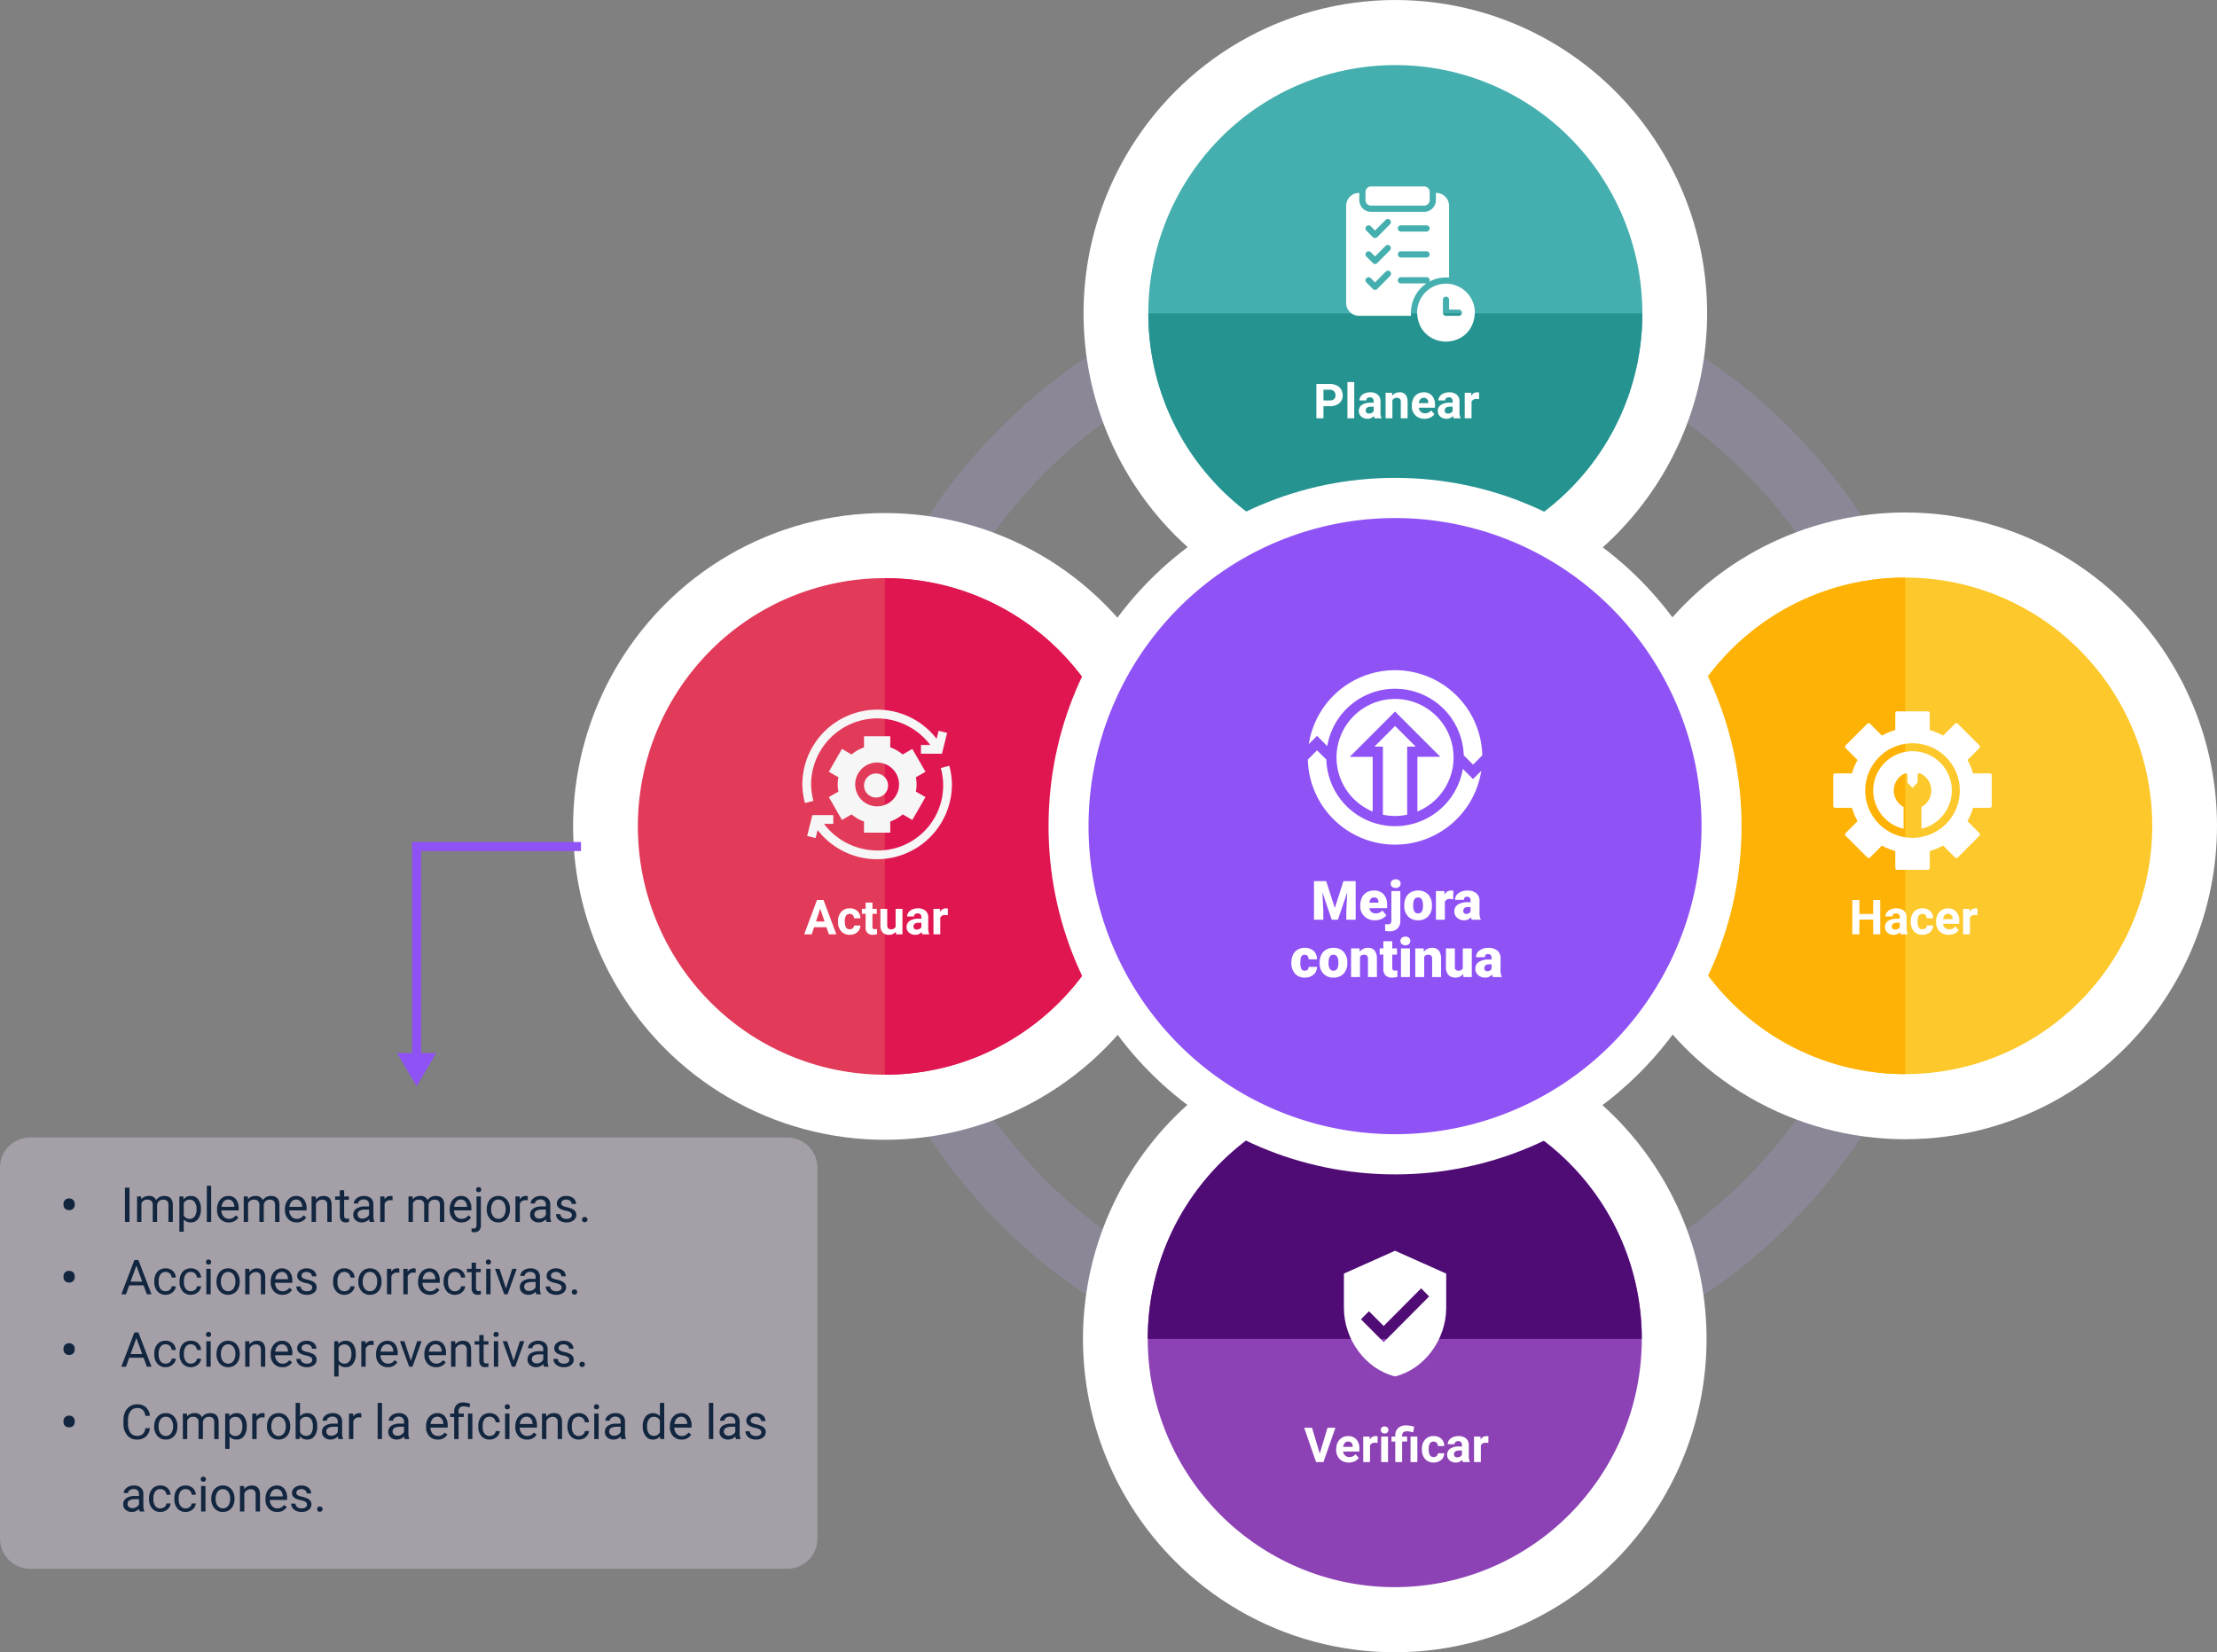 <svg xmlns="http://www.w3.org/2000/svg" xmlns:xlink="http://www.w3.org/1999/xlink" width="735" height="547.809" viewBox="0 0 735 547.809">
  <rect x="0" y="0" width="735" height="547.809" fill="#808080" stroke="none"/>
  <defs>
    <clipPath id="clip-path">
      <rect id="Rectángulo_374230" data-name="Rectángulo 374230" width="545" height="547.809" fill="none"/>
    </clipPath>
    <clipPath id="clip-path-2">
      <rect id="Rectángulo_374229" data-name="Rectángulo 374229" width="544.999" height="547.808" fill="none"/>
    </clipPath>
    <clipPath id="clip-path-3">
      <rect id="Rectángulo_374220" data-name="Rectángulo 374220" width="206.734" height="207.799" fill="none"/>
    </clipPath>
    <clipPath id="clip-path-4">
      <path id="Trazado_779628" data-name="Trazado 779628" d="M670.769,30.434a104.278,104.278,0,0,1,0,146.936,102.992,102.992,0,0,1-146.182,0,104.278,104.278,0,0,1,0-146.935,102.992,102.992,0,0,1,146.182,0" transform="translate(-494.311 -0.002)" fill="none"/>
    </clipPath>
    <radialGradient id="radial-gradient" cx="0.5" cy="0.5" r="0.322" gradientTransform="matrix(1, 0, 0, -1, 0, 3.752)" gradientUnits="objectBoundingBox">
      <stop offset="0" stop-color="#b3b3b3"/>
      <stop offset="0.266" stop-color="#b6b6b6"/>
      <stop offset="0.482" stop-color="silver"/>
      <stop offset="0.681" stop-color="#d1d1d1"/>
      <stop offset="0.867" stop-color="#e9e9e9"/>
      <stop offset="1" stop-color="#fff"/>
    </radialGradient>
    <clipPath id="clip-path-5">
      <rect id="Rectángulo_374222" data-name="Rectángulo 374222" width="206.733" height="207.799" fill="none"/>
    </clipPath>
    <clipPath id="clip-path-6">
      <path id="Trazado_779632" data-name="Trazado 779632" d="M30.275,524.745a102.993,102.993,0,0,1,146.182,0,104.278,104.278,0,0,1,0,146.936,102.992,102.992,0,0,1-146.182,0,104.278,104.278,0,0,1,0-146.936" transform="translate(0 -494.313)" fill="none"/>
    </clipPath>
    <radialGradient id="radial-gradient-2" r="0.322" gradientTransform="matrix(0, -1, -1, 0, 1.527, 1.527)" xlink:href="#radial-gradient"/>
    <clipPath id="clip-path-7">
      <rect id="Rectángulo_374224" data-name="Rectángulo 374224" width="206.734" height="207.798" fill="none"/>
    </clipPath>
    <clipPath id="clip-path-8">
      <path id="Trazado_779636" data-name="Trazado 779636" d="M524.037,1165.442a104.278,104.278,0,0,1,0-146.936,102.992,102.992,0,0,1,146.182,0,104.278,104.278,0,0,1,0,146.936,102.992,102.992,0,0,1-146.182,0" transform="translate(-493.762 -988.075)" fill="none"/>
    </clipPath>
    <radialGradient id="radial-gradient-3" r="0.322" gradientTransform="matrix(-1, 0, 0, 1, -0.698, 0)" xlink:href="#radial-gradient"/>
    <clipPath id="clip-path-9">
      <rect id="Rectángulo_374226" data-name="Rectángulo 374226" width="206.734" height="207.8" fill="none"/>
    </clipPath>
    <clipPath id="clip-path-10">
      <path id="Trazado_779640" data-name="Trazado 779640" d="M1164.531,671.131a102.992,102.992,0,0,1-146.182,0,104.278,104.278,0,0,1,0-146.936,102.993,102.993,0,0,1,146.182,0,104.278,104.278,0,0,1,0,146.936" transform="translate(-988.073 -493.764)" fill="none"/>
    </clipPath>
    <radialGradient id="radial-gradient-4" r="0.322" gradientTransform="matrix(0, 1, 1, 0, -2.226, 2.226)" xlink:href="#radial-gradient"/>
    <clipPath id="clip-path-11">
      <rect id="Rectángulo_374228" data-name="Rectángulo 374228" width="229.75" height="230.934" fill="none"/>
    </clipPath>
    <clipPath id="clip-path-12">
      <path id="Trazado_779644" data-name="Trazado 779644" d="M690.17,575.89c0,63.771-51.431,115.467-114.874,115.467s-114.874-51.7-114.875-115.467S511.852,460.424,575.3,460.424,690.17,512.12,690.17,575.89" transform="translate(-460.421 -460.424)" fill="none"/>
    </clipPath>
    <radialGradient id="radial-gradient-5" r="0.5" gradientTransform="matrix(1, 0, 0, -1, 0, 3.372)" xlink:href="#radial-gradient"/>
  </defs>
  <g id="Grupo_1072599" data-name="Grupo 1072599" transform="translate(-370 -1954.001)">
    <g id="Grupo_1065213" data-name="Grupo 1065213" transform="translate(560 1954.001)">
      <g id="Grupo_1065212" data-name="Grupo 1065212" clip-path="url(#clip-path)">
        <g id="Grupo_1065211" data-name="Grupo 1065211" transform="translate(0 0.001)">
          <g id="Grupo_1065210" data-name="Grupo 1065210" clip-path="url(#clip-path-2)">
            <path id="Trazado_779627" data-name="Trazado 779627" d="M308.683,308.966c-72.408,72.782-72.408,190.784,0,263.566a184.742,184.742,0,0,0,262.215,0c72.408-72.781,72.408-190.784,0-263.566a184.742,184.742,0,0,0-262.214,0M556.1,557.653a163.884,163.884,0,0,1-232.609,0c-64.233-64.564-64.233-169.244,0-233.808a163.884,163.884,0,0,1,232.609,0c64.233,64.564,64.233,169.243,0,233.808" transform="translate(-167.291 -166.845)" fill="#a996c8" opacity="0.3"/>
            <g id="Grupo_1065189" data-name="Grupo 1065189" transform="translate(169.227 -0.001)" style="mix-blend-mode: multiply;isolation: isolate">
              <g id="Grupo_1065188" data-name="Grupo 1065188">
                <g id="Grupo_1065187" data-name="Grupo 1065187" clip-path="url(#clip-path-3)">
                  <g id="Grupo_1065186" data-name="Grupo 1065186" transform="translate(0 0.001)">
                    <g id="Grupo_1065185" data-name="Grupo 1065185" clip-path="url(#clip-path-4)">
                      <path id="Trazado_779661" data-name="Trazado 779661" d="M0,0,321.735-.827l-.827,321.735-321.735.827Z" transform="translate(-123.55 103.899) rotate(-45)" fill="url(#radial-gradient)"/>
                    </g>
                  </g>
                </g>
              </g>
            </g>
            <path id="Trazado_779629" data-name="Trazado 779629" d="M620.593,218.665c-50.5,0-91.437-41.149-91.437-91.908s40.938-91.908,91.437-91.908S712.03,76,712.03,126.757s-40.938,91.908-91.437,91.908" transform="translate(-348 -22.858)" fill="#fff"/>
            <path id="Trazado_779630" data-name="Trazado 779630" d="M581.017,203.245a82.617,82.617,0,0,1,0-116.413,81.6,81.6,0,0,1,115.816,0,82.617,82.617,0,0,1,0,116.413,81.6,81.6,0,0,1-115.816,0" transform="translate(-366.331 -41.139)" fill="#45aeae"/>
            <path id="Trazado_779631" data-name="Trazado 779631" d="M638.924,384.252c45.229,0,81.895-36.854,81.895-82.316H557.03c0,45.462,36.666,82.316,81.894,82.316" transform="translate(-366.331 -198.036)" fill="#259390"/>
            <g id="Grupo_1065194" data-name="Grupo 1065194" transform="translate(0 170.098)" style="mix-blend-mode: multiply;isolation: isolate">
              <g id="Grupo_1065193" data-name="Grupo 1065193">
                <g id="Grupo_1065192" data-name="Grupo 1065192" clip-path="url(#clip-path-5)">
                  <g id="Grupo_1065191" data-name="Grupo 1065191" transform="translate(0 0.001)">
                    <g id="Grupo_1065190" data-name="Grupo 1065190" clip-path="url(#clip-path-6)">
                      <path id="Trazado_779662" data-name="Trazado 779662" d="M0,0,321.735-.827l-.827,321.735-321.735.827Z" transform="translate(-123.55 103.899) rotate(-45)" fill="url(#radial-gradient-2)"/>
                    </g>
                  </g>
                </g>
              </g>
            </g>
            <path id="Trazado_779633" data-name="Trazado 779633" d="M217.72,621.067c0,50.76-40.938,91.908-91.437,91.908s-91.437-41.148-91.437-91.908,40.937-91.908,91.437-91.908,91.437,41.149,91.437,91.908" transform="translate(-22.916 -347.069)" fill="#fff"/>
            <path id="Trazado_779634" data-name="Trazado 779634" d="M202.522,697.556a81.6,81.6,0,0,1-115.816,0,82.616,82.616,0,0,1,0-116.413,81.6,81.6,0,0,1,115.816,0,82.617,82.617,0,0,1,0,116.413" transform="translate(-41.248 -365.351)" fill="#e23a59"/>
            <path id="Trazado_779635" data-name="Trazado 779635" d="M383.827,639.349c0-45.462-36.666-82.316-81.895-82.316V721.666c45.229,0,81.895-36.854,81.895-82.317" transform="translate(-198.566 -365.351)" fill="#e01650"/>
            <g id="Grupo_1065199" data-name="Grupo 1065199" transform="translate(169.039 340.01)" style="mix-blend-mode: multiply;isolation: isolate">
              <g id="Grupo_1065198" data-name="Grupo 1065198">
                <g id="Grupo_1065197" data-name="Grupo 1065197" clip-path="url(#clip-path-7)">
                  <g id="Grupo_1065196" data-name="Grupo 1065196" transform="translate(0 0)">
                    <g id="Grupo_1065195" data-name="Grupo 1065195" clip-path="url(#clip-path-8)">
                      <path id="Trazado_779663" data-name="Trazado 779663" d="M0,0,321.735-.827l-.827,321.735-321.735.827Z" transform="translate(-123.55 103.899) rotate(-45)" fill="url(#radial-gradient-3)"/>
                    </g>
                  </g>
                </g>
              </g>
            </g>
            <path id="Trazado_779637" data-name="Trazado 779637" d="M620.044,1022.921c50.5,0,91.437,41.149,91.437,91.908s-40.938,91.908-91.437,91.908-91.437-41.149-91.437-91.908,40.938-91.908,91.437-91.908" transform="translate(-347.639 -670.92)" fill="#fff"/>
            <path id="Trazado_779638" data-name="Trazado 779638" d="M696.284,1074.9a82.617,82.617,0,0,1,0,116.413,81.6,81.6,0,0,1-115.816,0,82.617,82.617,0,0,1,0-116.413,81.6,81.6,0,0,1,115.816,0" transform="translate(-365.97 -689.202)" fill="#8c42b5"/>
            <path id="Trazado_779639" data-name="Trazado 779639" d="M638.375,1050.8c-45.229,0-81.894,36.854-81.894,82.317H720.27c0-45.462-36.666-82.317-81.894-82.317" transform="translate(-365.97 -689.203)" fill="#500c75"/>
            <g id="Grupo_1065204" data-name="Grupo 1065204" transform="translate(338.266 169.909)" style="mix-blend-mode: multiply;isolation: isolate">
              <g id="Grupo_1065203" data-name="Grupo 1065203">
                <g id="Grupo_1065202" data-name="Grupo 1065202" clip-path="url(#clip-path-9)">
                  <g id="Grupo_1065201" data-name="Grupo 1065201" transform="translate(0 0.002)">
                    <g id="Grupo_1065200" data-name="Grupo 1065200" clip-path="url(#clip-path-10)">
                      <path id="Trazado_779664" data-name="Trazado 779664" d="M0,0,321.735-.827l-.827,321.735-321.735.827Z" transform="translate(-123.55 103.899) rotate(-45)" fill="url(#radial-gradient-4)"/>
                    </g>
                  </g>
                </g>
              </g>
            </g>
            <path id="Trazado_779641" data-name="Trazado 779641" d="M1022.918,620.518c0-50.759,40.938-91.908,91.437-91.908s91.437,41.149,91.437,91.908-40.938,91.908-91.437,91.908-91.437-41.149-91.437-91.908" transform="translate(-672.722 -346.709)" fill="#fff"/>
            <path id="Trazado_779642" data-name="Trazado 779642" d="M1074.779,580.594a81.6,81.6,0,0,1,115.816,0,82.616,82.616,0,0,1,0,116.413,81.6,81.6,0,0,1-115.816,0,82.617,82.617,0,0,1,0-116.413" transform="translate(-691.054 -364.991)" fill="#fcc82b"/>
            <path id="Trazado_779643" data-name="Trazado 779643" d="M1050.792,638.8c0,45.462,36.665,82.316,81.894,82.316V556.484c-45.229,0-81.894,36.854-81.894,82.317" transform="translate(-691.054 -364.991)" fill="#ffb206"/>
            <g id="Grupo_1065209" data-name="Grupo 1065209" transform="translate(157.625 158.436)" style="mix-blend-mode: multiply;isolation: isolate">
              <g id="Grupo_1065208" data-name="Grupo 1065208">
                <g id="Grupo_1065207" data-name="Grupo 1065207" clip-path="url(#clip-path-11)">
                  <g id="Grupo_1065206" data-name="Grupo 1065206" transform="translate(0 0.001)">
                    <g id="Grupo_1065205" data-name="Grupo 1065205" clip-path="url(#clip-path-12)">
                      <rect id="Rectángulo_374227" data-name="Rectángulo 374227" width="229.749" height="230.933" transform="translate(0 0)" fill="url(#radial-gradient-5)"/>
                    </g>
                  </g>
                </g>
              </g>
            </g>
            <path id="Trazado_779645" data-name="Trazado 779645" d="M528.91,673.514a102.513,102.513,0,0,1,0-144.449,101.249,101.249,0,0,1,143.708,0,102.514,102.514,0,0,1,0,144.449,101.249,101.249,0,0,1-143.708,0" transform="translate(-328.264 -327.386)" fill="#8f52f5"/>
            <g id="Grupo_1065214" data-name="Grupo 1065214" transform="translate(256.29 61.819)">
              <path id="Trazado_779646" data-name="Trazado 779646" d="M43.709,38.3a9.613,9.613,0,0,0-9.577,9.627c.519,12.767,18.624,12.774,19.145,0A9.611,9.611,0,0,0,43.709,38.3Zm4.271,10.656H43.709a1.027,1.027,0,0,1-1.024-1.03V43.633a1.024,1.024,0,1,1,2.049,0V46.9h3.247a1.03,1.03,0,0,1,0,2.059Z" transform="translate(-10.614 -6.074)" fill="#fff"/>
              <path id="Trazado_779647" data-name="Trazado 779647" d="M19.266,13.353H36.894a1.832,1.832,0,0,0,1.823-1.833V8.833A1.832,1.832,0,0,0,36.894,7H19.266a1.834,1.834,0,0,0-1.834,1.833V11.52A1.834,1.834,0,0,0,19.266,13.353Z" transform="translate(-11.02 -7)" fill="#fff"/>
              <path id="Trazado_779648" data-name="Trazado 779648" d="M37.8,39.082H29.3a1.03,1.03,0,0,1,0-2.059h8.553a1.023,1.023,0,0,1,.857.478,1.034,1.034,0,0,1,.064.984,11.606,11.606,0,0,1,6.515-1.328V13.342A4.277,4.277,0,0,0,44,10.288a4.233,4.233,0,0,0-3.08-1.2v2.368a3.9,3.9,0,0,1-1.133,2.753,3.859,3.859,0,0,1-2.739,1.139H19.418a3.888,3.888,0,0,1-3.882-3.892c-.023-.135.017-2.168,0-2.368a4.232,4.232,0,0,0-3.074,1.2,4.276,4.276,0,0,0-1.29,3.051V45.569a4.25,4.25,0,0,0,4.23,4.252H32.693A11.729,11.729,0,0,1,37.8,39.082ZM29.3,19.829h8.553a1.03,1.03,0,0,1,0,2.059H29.3a1.03,1.03,0,0,1,0-2.059Zm0,8.6h8.553a1.03,1.03,0,0,1,0,2.059H29.3a1.03,1.03,0,0,1,0-2.059Zm-11.411-8.3a1.021,1.021,0,0,1,1.444,0l1.414,1.421L24.3,17.986a1.02,1.02,0,0,1,1.391.054,1.033,1.033,0,0,1,.054,1.4l-4.271,4.3a1.038,1.038,0,0,1-1.455,0l-2.131-2.152a1.023,1.023,0,0,1,0-1.462Zm0,8.6a1.021,1.021,0,0,1,1.444,0l1.414,1.421L24.3,26.583a1.02,1.02,0,0,1,1.391.054,1.033,1.033,0,0,1,.054,1.4l-4.271,4.293a1.01,1.01,0,0,1-1.455,0l-2.131-2.142a1.023,1.023,0,0,1,0-1.462Zm0,8.6a1.021,1.021,0,0,1,1.444,0l1.414,1.421L24.3,35.17a1.021,1.021,0,0,1,1.449.005,1.034,1.034,0,0,1-.005,1.457l-4.271,4.293a1.03,1.03,0,0,1-1.455,0l-2.131-2.152a1.011,1.011,0,0,1,0-1.452Z" transform="translate(-11.172 -6.938)" fill="#fff"/>
            </g>
          </g>
        </g>
        <path id="Trazado_779649" data-name="Trazado 779649" d="M19.956,1,3,8.575V19.937c0,10.51,7.235,20.338,16.956,22.724,9.721-2.386,16.956-12.214,16.956-22.724V8.575ZM16.188,31.3,8.652,23.724l2.656-2.67,4.88,4.886L28.6,13.461,31.26,16.15Z" transform="translate(252.544 413.688)" fill="#fff"/>
      </g>
      <g id="Grupo_1065215" data-name="Grupo 1065215" transform="translate(75.999 235.28)">
        <path id="Trazado_779650" data-name="Trazado 779650" d="M60.767,192.989a21.574,21.574,0,0,1-21.109,27.343,22.211,22.211,0,0,1-17.618-8.815h3.088V208.61H18.181l-1.727,6.913,2.818.7.666-2.66a24.846,24.846,0,0,0,44.519-15.128,24.854,24.854,0,0,0-.874-6.174Z" transform="translate(-14.86 -173.641)" fill="#f6f6f6"/>
        <path id="Trazado_779651" data-name="Trazado 779651" d="M3.69,30.249a21.965,21.965,0,0,1-.784-5.45A21.985,21.985,0,0,1,24.8,2.906a22.211,22.211,0,0,1,17.618,8.815H39.329v2.906h6.947L48,7.714l-2.818-.7-.666,2.66A24.846,24.846,0,0,0,0,24.8a24.854,24.854,0,0,0,.874,6.174Z" transform="translate(0 0)" fill="#f6f6f6"/>
        <circle id="Elipse_8726" data-name="Elipse 8726" cx="4" cy="4" r="4" transform="translate(20.441 21.155)" fill="#f6f6f6"/>
        <path id="Trazado_779652" data-name="Trazado 779652" d="M118.3,95.2,115.12,97.05A13.218,13.218,0,0,0,111,94.7V91H102.28v3.7a13.218,13.218,0,0,0-4.122,2.353L94.977,95.2l-4.358,7.583,3.2,1.84a11.071,11.071,0,0,0,0,4.722l-3.2,1.84,4.358,7.583,3.181-1.852a13.218,13.218,0,0,0,4.122,2.353v3.7H111v-3.7a13.218,13.218,0,0,0,4.122-2.353l3.181,1.852,4.358-7.583-3.2-1.84a11.071,11.071,0,0,0,0-4.722l3.2-1.84Zm-11.663,19.05a7.265,7.265,0,1,1,7.265-7.265A7.274,7.274,0,0,1,106.639,114.248Z" transform="translate(-81.841 -82.185)" fill="#f6f6f6"/>
      </g>
      <g id="Grupo_1065217" data-name="Grupo 1065217" transform="translate(243.583 222.215)">
        <path id="Trazado_779656" data-name="Trazado 779656" d="M54.851,244.574l-3.385-3.385a22.786,22.786,0,0,1-45.245-3.063l-3.082-3.082L.078,238.106a28.927,28.927,0,0,0,57.5,3.738Z" transform="translate(-0.078 -208.487)" fill="#fff"/>
        <path id="Trazado_779657" data-name="Trazado 779657" d="M5.733,21.764l3.385,3.385a22.786,22.786,0,0,1,45.245,3.063l3.082,3.082,3.061-3.061A28.927,28.927,0,0,0,3,24.495Z" transform="translate(-2.672 0)" fill="#fff"/>
        <path id="Trazado_779658" data-name="Trazado 779658" d="M111.145,121.656a19.4,19.4,0,1,0-14.825,0V103.521H88.714L103.732,88.5l15.018,15.018h-7.606Z" transform="translate(-74.816 -74.807)" fill="#fff"/>
        <path id="Trazado_779659" data-name="Trazado 779659" d="M202.343,193.473a19.4,19.4,0,0,0,4.023-.421V170.476h2.812l-6.835-6.835-6.835,6.835h2.812v22.577A19.4,19.4,0,0,0,202.343,193.473Z" transform="translate(-173.426 -145.151)" fill="#fff"/>
      </g>
    </g>
    <path id="Trazado_779738" data-name="Trazado 779738" d="M43.191,4.2l2.856,8.9L48.9,4.2h4.061V17H49.862V14.012l.3-6.117L47.067,17H45.028l-3.1-9.114.3,6.126V17H39.14V4.2ZM59.381,17.176a4.889,4.889,0,0,1-3.542-1.305,4.507,4.507,0,0,1-1.354-3.4v-.246a5.84,5.84,0,0,1,.541-2.575A3.955,3.955,0,0,1,56.6,7.925a4.763,4.763,0,0,1,2.461-.611,4.117,4.117,0,0,1,3.164,1.244,4.887,4.887,0,0,1,1.16,3.467v1.151H57.5a2.135,2.135,0,0,0,.694,1.257,2.066,2.066,0,0,0,1.389.457,2.662,2.662,0,0,0,2.2-.984l1.354,1.6a3.784,3.784,0,0,1-1.569,1.217A5.3,5.3,0,0,1,59.381,17.176ZM59.047,9.6q-1.3,0-1.547,1.723h2.988v-.229a1.467,1.467,0,0,0-.36-1.1A1.434,1.434,0,0,0,59.047,9.6ZM67.766,7.49v9.835a3.452,3.452,0,0,1-.967,2.6,3.714,3.714,0,0,1-2.672.914,6.308,6.308,0,0,1-1.4-.149V18.45a5.667,5.667,0,0,0,.835.079,1.084,1.084,0,0,0,1.23-1.222V7.49Zm-3.19-2.461a1.334,1.334,0,0,1,.457-1.043,1.934,1.934,0,0,1,2.373,0,1.334,1.334,0,0,1,.457,1.043,1.334,1.334,0,0,1-.457,1.043,1.934,1.934,0,0,1-2.373,0A1.334,1.334,0,0,1,64.575,5.029Zm4.491,7.128a5.613,5.613,0,0,1,.554-2.536,3.96,3.96,0,0,1,1.591-1.709,4.791,4.791,0,0,1,2.435-.6,4.373,4.373,0,0,1,3.366,1.323,5.076,5.076,0,0,1,1.23,3.6v.105a4.925,4.925,0,0,1-1.235,3.529,4.384,4.384,0,0,1-3.344,1.305A4.434,4.434,0,0,1,70.4,15.958a4.761,4.761,0,0,1-1.327-3.3Zm2.962.185a3.538,3.538,0,0,0,.413,1.934,1.376,1.376,0,0,0,1.222.615q1.582,0,1.617-2.435v-.3q0-2.558-1.635-2.558-1.485,0-1.608,2.206ZM85.3,10.171l-.976-.07a1.752,1.752,0,0,0-1.793.879V17H79.569V7.49h2.777l.1,1.222a2.294,2.294,0,0,1,2.083-1.4,2.888,2.888,0,0,1,.826.105ZM91.461,17a3.344,3.344,0,0,1-.281-.853,2.754,2.754,0,0,1-2.285,1.028,3.374,3.374,0,0,1-2.285-.813,2.588,2.588,0,0,1-.94-2.043,2.66,2.66,0,0,1,1.143-2.338,5.821,5.821,0,0,1,3.322-.791h.914v-.5q0-1.316-1.134-1.316a.927.927,0,0,0-1.055,1.042H85.9a2.655,2.655,0,0,1,1.173-2.239,4.931,4.931,0,0,1,2.993-.86,4.323,4.323,0,0,1,2.874.888,3.086,3.086,0,0,1,1.081,2.435v4.21a4.311,4.311,0,0,0,.4,2V17Zm-1.854-1.934a1.652,1.652,0,0,0,.918-.237,1.487,1.487,0,0,0,.523-.536V12.772h-.861q-1.547,0-1.547,1.389a.848.848,0,0,0,.272.655A.986.986,0,0,0,89.606,15.066ZM36.055,33.891a1.317,1.317,0,0,0,.967-.338,1.241,1.241,0,0,0,.334-.945h2.777a3.288,3.288,0,0,1-1.121,2.566,4.168,4.168,0,0,1-2.887,1,4.22,4.22,0,0,1-3.27-1.3,5.125,5.125,0,0,1-1.2-3.6v-.123a5.792,5.792,0,0,1,.532-2.544,3.872,3.872,0,0,1,1.534-1.7,4.573,4.573,0,0,1,2.373-.593,4.116,4.116,0,0,1,2.944,1.028,3.647,3.647,0,0,1,1.09,2.786H37.355A1.626,1.626,0,0,0,37,29a1.244,1.244,0,0,0-.967-.4q-1.151,0-1.345,1.468a10.357,10.357,0,0,0-.062,1.283,4.068,4.068,0,0,0,.343,1.986A1.187,1.187,0,0,0,36.055,33.891Zm4.957-2.733a5.613,5.613,0,0,1,.554-2.536,3.96,3.96,0,0,1,1.591-1.709,4.791,4.791,0,0,1,2.435-.6,4.373,4.373,0,0,1,3.366,1.323,5.076,5.076,0,0,1,1.23,3.6v.105a4.925,4.925,0,0,1-1.235,3.529,4.384,4.384,0,0,1-3.344,1.305,4.434,4.434,0,0,1-3.261-1.217,4.761,4.761,0,0,1-1.327-3.3Zm2.962.185a3.538,3.538,0,0,0,.413,1.934,1.376,1.376,0,0,0,1.222.615q1.582,0,1.617-2.435v-.3q0-2.558-1.635-2.558-1.485,0-1.608,2.206ZM54.213,26.49l.1,1.116a3.225,3.225,0,0,1,2.716-1.292,2.713,2.713,0,0,1,2.219.888A4.226,4.226,0,0,1,60,29.874V36H57.034V30a1.6,1.6,0,0,0-.29-1.059,1.342,1.342,0,0,0-1.055-.338,1.413,1.413,0,0,0-1.292.686V36H51.436V26.49Zm10.881-2.364V26.49h1.564v2.057H65.094V32.9a1.111,1.111,0,0,0,.193.747,1.037,1.037,0,0,0,.765.211,4.345,4.345,0,0,0,.738-.053v2.118a5.466,5.466,0,0,1-1.67.255,3.1,3.1,0,0,1-2.259-.721,2.954,2.954,0,0,1-.729-2.188v-4.72H60.919V26.49h1.213V24.126ZM70.947,36H67.977V26.49h2.971ZM67.8,24.029a1.334,1.334,0,0,1,.457-1.043,1.934,1.934,0,0,1,2.373,0,1.42,1.42,0,0,1,0,2.087,1.934,1.934,0,0,1-2.373,0A1.334,1.334,0,0,1,67.8,24.029Zm7.69,2.461.1,1.116A3.225,3.225,0,0,1,78.3,26.314a2.713,2.713,0,0,1,2.219.888,4.226,4.226,0,0,1,.76,2.672V36H78.313V30a1.6,1.6,0,0,0-.29-1.059,1.342,1.342,0,0,0-1.055-.338,1.413,1.413,0,0,0-1.292.686V36H72.714V26.49Zm13.1,8.481a3.054,3.054,0,0,1-2.54,1.2,3,3,0,0,1-2.369-.91,3.826,3.826,0,0,1-.8-2.615V26.49h2.962v6.179a1.065,1.065,0,0,0,1.187,1.222,1.548,1.548,0,0,0,1.45-.729V26.49h2.979V36H88.675ZM98.431,36a3.344,3.344,0,0,1-.281-.853,2.754,2.754,0,0,1-2.285,1.028,3.374,3.374,0,0,1-2.285-.813,2.588,2.588,0,0,1-.94-2.043,2.66,2.66,0,0,1,1.143-2.338A5.821,5.821,0,0,1,97.1,30.19h.914v-.5q0-1.316-1.134-1.316a.927.927,0,0,0-1.055,1.042H92.867a2.655,2.655,0,0,1,1.173-2.239,4.931,4.931,0,0,1,2.993-.86,4.323,4.323,0,0,1,2.874.888,3.086,3.086,0,0,1,1.081,2.435v4.21a4.311,4.311,0,0,0,.4,2V36Zm-1.854-1.934a1.652,1.652,0,0,0,.918-.237,1.487,1.487,0,0,0,.523-.536V31.772h-.861q-1.547,0-1.547,1.389a.848.848,0,0,0,.272.655A.986.986,0,0,0,96.576,34.066Z" transform="translate(766.485 2241.946)" fill="#fff"/>
    <path id="Trazado_779739" data-name="Trazado 779739" d="M50,12.656H45.887L45.105,15H42.613L46.848,3.625H49.02L53.277,15H50.785Zm-3.477-1.9h2.844L47.934,6.5Zm11.188,2.578a1.481,1.481,0,0,0,1.016-.344,1.2,1.2,0,0,0,.406-.914h2.117a2.9,2.9,0,0,1-.469,1.574,3.093,3.093,0,0,1-1.262,1.109,3.949,3.949,0,0,1-1.77.395A3.67,3.67,0,0,1,54.887,14,4.56,4.56,0,0,1,53.84,10.82v-.148a4.508,4.508,0,0,1,1.039-3.117A3.627,3.627,0,0,1,57.73,6.391a3.555,3.555,0,0,1,2.543.9,3.2,3.2,0,0,1,.973,2.4H59.129a1.551,1.551,0,0,0-.406-1.072,1.51,1.51,0,0,0-2.223.163,3.333,3.333,0,0,0-.4,1.866v.235a3.375,3.375,0,0,0,.4,1.878A1.377,1.377,0,0,0,57.707,13.336Zm7.531-8.867V6.547h1.445V8.2H65.238v4.219a1.007,1.007,0,0,0,.18.672.9.9,0,0,0,.688.2,3.6,3.6,0,0,0,.664-.055v1.711a4.648,4.648,0,0,1-1.367.2,2.156,2.156,0,0,1-2.422-2.4V8.2H61.746V6.547H62.98V4.469ZM73,14.141a2.831,2.831,0,0,1-2.312,1.016,2.67,2.67,0,0,1-2.074-.781,3.335,3.335,0,0,1-.73-2.289V6.547h2.258v5.467q0,1.322,1.2,1.322a1.63,1.63,0,0,0,1.578-.8V6.547h2.266V15H73.066ZM81.793,15a2.507,2.507,0,0,1-.227-.758,2.732,2.732,0,0,1-2.133.914,3,3,0,0,1-2.059-.719,2.312,2.312,0,0,1-.816-1.812,2.389,2.389,0,0,1,1-2.062,4.915,4.915,0,0,1,2.879-.727h1.039V9.352a1.393,1.393,0,0,0-.3-.937,1.183,1.183,0,0,0-.949-.352,1.345,1.345,0,0,0-.895.273.929.929,0,0,0-.324.75H76.746A2.268,2.268,0,0,1,77.2,7.727a3,3,0,0,1,1.281-.98,4.669,4.669,0,0,1,1.859-.355,3.689,3.689,0,0,1,2.48.785,2.747,2.747,0,0,1,.918,2.207v3.664a4.041,4.041,0,0,0,.336,1.82V15Zm-1.867-1.57a1.945,1.945,0,0,0,.922-.223,1.462,1.462,0,0,0,.625-.6V11.156h-.844q-1.7,0-1.8,1.172l-.008.133a.9.9,0,0,0,.3.7A1.153,1.153,0,0,0,79.926,13.43Zm10.3-4.766A6.134,6.134,0,0,0,89.41,8.6a1.654,1.654,0,0,0-1.68.867V15H85.473V6.547h2.133l.063,1.008a2.092,2.092,0,0,1,1.883-1.164,2.366,2.366,0,0,1,.7.1Z" transform="translate(594 2248.777)" fill="#fff"/>
    <path id="Trazado_779740" data-name="Trazado 779740" d="M55.418,15H53.074V10.125H48.5V15H46.16V3.625H48.5V8.234h4.57V3.625h2.344Zm6.8,0a2.507,2.507,0,0,1-.227-.758,2.732,2.732,0,0,1-2.133.914,3,3,0,0,1-2.059-.719,2.312,2.312,0,0,1-.816-1.812,2.389,2.389,0,0,1,1-2.062,4.915,4.915,0,0,1,2.879-.727h1.039V9.352a1.393,1.393,0,0,0-.3-.937,1.183,1.183,0,0,0-.949-.352,1.345,1.345,0,0,0-.895.273.929.929,0,0,0-.324.75H57.168a2.268,2.268,0,0,1,.453-1.359,3,3,0,0,1,1.281-.98,4.669,4.669,0,0,1,1.859-.355,3.689,3.689,0,0,1,2.48.785,2.747,2.747,0,0,1,.918,2.207v3.664a4.041,4.041,0,0,0,.336,1.82V15Zm-1.867-1.57a1.945,1.945,0,0,0,.922-.223,1.462,1.462,0,0,0,.625-.6V11.156h-.844q-1.7,0-1.8,1.172l-.008.133a.9.9,0,0,0,.3.7A1.153,1.153,0,0,0,60.348,13.43Zm9.063-.094a1.481,1.481,0,0,0,1.016-.344,1.2,1.2,0,0,0,.406-.914h2.117a2.9,2.9,0,0,1-.469,1.574,3.093,3.093,0,0,1-1.262,1.109,3.949,3.949,0,0,1-1.77.395A3.67,3.67,0,0,1,66.59,14a4.56,4.56,0,0,1-1.047-3.184v-.148a4.508,4.508,0,0,1,1.039-3.117,3.627,3.627,0,0,1,2.852-1.164,3.555,3.555,0,0,1,2.543.9,3.2,3.2,0,0,1,.973,2.4H70.832a1.551,1.551,0,0,0-.406-1.072,1.51,1.51,0,0,0-2.223.163,3.333,3.333,0,0,0-.4,1.866v.235a3.375,3.375,0,0,0,.4,1.878A1.377,1.377,0,0,0,69.41,13.336Zm8.719,1.82A4.15,4.15,0,0,1,75.1,14.016a4.054,4.054,0,0,1-1.168-3.039v-.219a5.106,5.106,0,0,1,.492-2.277A3.612,3.612,0,0,1,75.82,6.934a3.914,3.914,0,0,1,2.059-.543,3.508,3.508,0,0,1,2.73,1.094,4.444,4.444,0,0,1,1,3.1v.922H76.223a2.1,2.1,0,0,0,.66,1.328,2,2,0,0,0,1.395.5,2.437,2.437,0,0,0,2.039-.945l1.109,1.242a3.389,3.389,0,0,1-1.375,1.121A4.511,4.511,0,0,1,78.129,15.156Zm-.258-6.945a1.411,1.411,0,0,0-1.09.455,2.357,2.357,0,0,0-.535,1.3h3.141V9.788a1.681,1.681,0,0,0-.406-1.165A1.456,1.456,0,0,0,77.871,8.211Zm9.766.453a6.134,6.134,0,0,0-.812-.062,1.654,1.654,0,0,0-1.68.867V15H82.887V6.547H85.02l.063,1.008a2.092,2.092,0,0,1,1.883-1.164,2.366,2.366,0,0,1,.7.1Z" transform="translate(937.94 2248.777)" fill="#fff"/>
    <path id="Trazado_779741" data-name="Trazado 779741" d="M41.051,12.18l2.578-8.555h2.609L42.277,15H39.832L35.887,3.625h2.6Zm9.656,2.977a4.15,4.15,0,0,1-3.027-1.141,4.054,4.054,0,0,1-1.168-3.039v-.219A5.106,5.106,0,0,1,47,8.48,3.612,3.612,0,0,1,48.4,6.934a3.914,3.914,0,0,1,2.059-.543,3.508,3.508,0,0,1,2.73,1.094,4.444,4.444,0,0,1,1,3.1v.922H48.8a2.1,2.1,0,0,0,.66,1.328,2,2,0,0,0,1.395.5,2.437,2.437,0,0,0,2.039-.945L54,13.633a3.389,3.389,0,0,1-1.375,1.121A4.511,4.511,0,0,1,50.707,15.156Zm-.258-6.945a1.411,1.411,0,0,0-1.09.455,2.357,2.357,0,0,0-.535,1.3h3.141V9.788a1.681,1.681,0,0,0-.406-1.165A1.456,1.456,0,0,0,50.449,8.211Zm9.766.453A6.134,6.134,0,0,0,59.4,8.6a1.654,1.654,0,0,0-1.68.867V15H55.465V6.547H57.6l.063,1.008a2.092,2.092,0,0,1,1.883-1.164,2.366,2.366,0,0,1,.7.1ZM63.684,15H61.418V6.547h2.266Zm-2.4-10.641a1.112,1.112,0,0,1,.34-.836,1.465,1.465,0,0,1,1.848,0,1.105,1.105,0,0,1,.344.836,1.108,1.108,0,0,1-.348.844,1.448,1.448,0,0,1-1.836,0A1.108,1.108,0,0,1,61.285,4.359ZM66.09,15V8.2H64.832V6.547H66.09V6.156A3.17,3.17,0,0,1,67.07,3.7a3.945,3.945,0,0,1,2.723-.863,9.031,9.031,0,0,1,2.563.461l-.328,1.867a10,10,0,0,0-1.187-.293,5.835,5.835,0,0,0-.906-.066q-1.578,0-1.578,1.4v.344H70.02V8.2H68.355V15Zm7.32,0H71.145V6.547H73.41Zm5.383-1.664a1.481,1.481,0,0,0,1.016-.344,1.2,1.2,0,0,0,.406-.914h2.117a2.9,2.9,0,0,1-.469,1.574A3.093,3.093,0,0,1,80.6,14.762a3.949,3.949,0,0,1-1.77.395A3.67,3.67,0,0,1,75.973,14a4.56,4.56,0,0,1-1.047-3.184v-.148a4.508,4.508,0,0,1,1.039-3.117,3.627,3.627,0,0,1,2.852-1.164,3.555,3.555,0,0,1,2.543.9,3.2,3.2,0,0,1,.973,2.4H80.215a1.551,1.551,0,0,0-.406-1.072,1.51,1.51,0,0,0-2.223.163,3.333,3.333,0,0,0-.4,1.866v.235a3.375,3.375,0,0,0,.4,1.878A1.377,1.377,0,0,0,78.793,13.336ZM88.52,15a2.507,2.507,0,0,1-.227-.758,2.732,2.732,0,0,1-2.133.914,3,3,0,0,1-2.059-.719,2.312,2.312,0,0,1-.816-1.812,2.389,2.389,0,0,1,1-2.062,4.915,4.915,0,0,1,2.879-.727H88.2V9.352a1.393,1.393,0,0,0-.3-.937,1.183,1.183,0,0,0-.949-.352,1.345,1.345,0,0,0-.895.273.929.929,0,0,0-.324.75H83.473a2.268,2.268,0,0,1,.453-1.359,3,3,0,0,1,1.281-.98,4.669,4.669,0,0,1,1.859-.355,3.689,3.689,0,0,1,2.48.785,2.747,2.747,0,0,1,.918,2.207v3.664a4.041,4.041,0,0,0,.336,1.82V15Zm-1.867-1.57a1.945,1.945,0,0,0,.922-.223,1.462,1.462,0,0,0,.625-.6V11.156h-.844q-1.7,0-1.8,1.172l-.008.133a.9.9,0,0,0,.3.7A1.153,1.153,0,0,0,86.652,13.43Zm10.3-4.766a6.134,6.134,0,0,0-.812-.062,1.654,1.654,0,0,0-1.68.867V15H92.2V6.547h2.133l.063,1.008a2.092,2.092,0,0,1,1.883-1.164,2.366,2.366,0,0,1,.7.1Z" transform="translate(766.485 2423.748)" fill="#fff"/>
    <path id="Trazado_779742" data-name="Trazado 779742" d="M42.277,10.992V15H39.934V3.625h4.438a5.134,5.134,0,0,1,2.254.469,3.454,3.454,0,0,1,1.5,1.332,3.714,3.714,0,0,1,.523,1.965A3.266,3.266,0,0,1,47.5,10.027a4.767,4.767,0,0,1-3.168.965Zm0-1.9h2.094a2.059,2.059,0,0,0,1.418-.437,1.591,1.591,0,0,0,.488-1.25,1.876,1.876,0,0,0-.492-1.352,1.839,1.839,0,0,0-1.359-.531H42.277ZM52.488,15H50.223V3h2.266Zm6.758,0a2.507,2.507,0,0,1-.227-.758,2.732,2.732,0,0,1-2.133.914,3,3,0,0,1-2.059-.719,2.312,2.312,0,0,1-.816-1.812,2.389,2.389,0,0,1,1-2.062,4.915,4.915,0,0,1,2.879-.727h1.039V9.352a1.393,1.393,0,0,0-.3-.937,1.183,1.183,0,0,0-.949-.352,1.345,1.345,0,0,0-.895.273.929.929,0,0,0-.324.75H54.2a2.268,2.268,0,0,1,.453-1.359,3,3,0,0,1,1.281-.98,4.669,4.669,0,0,1,1.859-.355,3.689,3.689,0,0,1,2.48.785,2.747,2.747,0,0,1,.918,2.207v3.664a4.041,4.041,0,0,0,.336,1.82V15Zm-1.867-1.57a1.945,1.945,0,0,0,.922-.223,1.462,1.462,0,0,0,.625-.6V11.156h-.844q-1.7,0-1.8,1.172l-.008.133a.9.9,0,0,0,.3.7A1.153,1.153,0,0,0,57.379,13.43ZM65,6.547l.07.977A2.951,2.951,0,0,1,67.5,6.391a2.453,2.453,0,0,1,2,.789,3.682,3.682,0,0,1,.672,2.359V15H67.918V9.581a1.47,1.47,0,0,0-.312-1.045,1.4,1.4,0,0,0-1.039-.325,1.553,1.553,0,0,0-1.43.814V15H62.879V6.547Zm10.773,8.609a4.15,4.15,0,0,1-3.027-1.141,4.054,4.054,0,0,1-1.168-3.039v-.219a5.106,5.106,0,0,1,.492-2.277,3.612,3.612,0,0,1,1.395-1.547,3.914,3.914,0,0,1,2.059-.543,3.508,3.508,0,0,1,2.73,1.094,4.444,4.444,0,0,1,1,3.1v.922H73.871a2.1,2.1,0,0,0,.66,1.328,2,2,0,0,0,1.395.5,2.437,2.437,0,0,0,2.039-.945l1.109,1.242A3.389,3.389,0,0,1,77.7,14.754,4.511,4.511,0,0,1,75.777,15.156ZM75.52,8.211a1.411,1.411,0,0,0-1.09.455,2.357,2.357,0,0,0-.535,1.3h3.141V9.788a1.681,1.681,0,0,0-.406-1.165A1.456,1.456,0,0,0,75.52,8.211ZM85.434,15a2.507,2.507,0,0,1-.227-.758,2.732,2.732,0,0,1-2.133.914,3,3,0,0,1-2.059-.719,2.312,2.312,0,0,1-.816-1.812,2.389,2.389,0,0,1,1-2.062,4.915,4.915,0,0,1,2.879-.727h1.039V9.352a1.393,1.393,0,0,0-.3-.937,1.183,1.183,0,0,0-.949-.352,1.345,1.345,0,0,0-.895.273.929.929,0,0,0-.324.75H80.387a2.268,2.268,0,0,1,.453-1.359,3,3,0,0,1,1.281-.98,4.669,4.669,0,0,1,1.859-.355,3.689,3.689,0,0,1,2.48.785,2.747,2.747,0,0,1,.918,2.207v3.664a4.041,4.041,0,0,0,.336,1.82V15Zm-1.867-1.57a1.945,1.945,0,0,0,.922-.223,1.462,1.462,0,0,0,.625-.6V11.156H84.27q-1.7,0-1.8,1.172l-.008.133a.9.9,0,0,0,.3.7A1.153,1.153,0,0,0,83.566,13.43Zm10.3-4.766a6.134,6.134,0,0,0-.812-.062,1.654,1.654,0,0,0-1.68.867V15H89.113V6.547h2.133l.063,1.008a2.092,2.092,0,0,1,1.883-1.164,2.366,2.366,0,0,1,.7.1Z" transform="translate(766.485 2077.683)" fill="#fff"/>
    <g id="Grupo_1065216" data-name="Grupo 1065216" transform="translate(977.782 2189.84)">
      <path id="Trazado_779654" data-name="Trazado 779654" d="M28.78,15.75a13.024,13.024,0,0,0-2.967,25.707V34.235a6.207,6.207,0,0,1,.426-11.122.6.6,0,0,1,.848.549v2.473l1.693,1.775,1.693-1.775V23.661a.6.6,0,0,1,.848-.549,6.207,6.207,0,0,1,.426,11.122v7.222A13.024,13.024,0,0,0,28.78,15.75Z" transform="translate(-2.504 -2.522)" fill="#fff"/>
      <path id="Trazado_779655" data-name="Trazado 779655" d="M54.141,22.812H48.583a20.75,20.75,0,0,0-1.832-4.426l3.929-3.93a.662.662,0,0,0,0-.937L43.534,6.373a.682.682,0,0,0-.937,0l-3.93,3.93a20.746,20.746,0,0,0-4.426-1.832V2.912a.663.663,0,0,0-.662-.662H23.474a.663.663,0,0,0-.662.662V8.471A20.746,20.746,0,0,0,18.386,10.3l-3.93-3.93a.682.682,0,0,0-.937,0L6.374,13.519a.662.662,0,0,0,0,.937l3.929,3.93a20.75,20.75,0,0,0-1.832,4.426H2.912a.663.663,0,0,0-.662.662V33.58a.663.663,0,0,0,.662.662H8.471A20.75,20.75,0,0,0,10.3,38.668L6.374,42.6a.662.662,0,0,0,0,.937l7.145,7.146a.682.682,0,0,0,.937,0l3.93-3.93a20.746,20.746,0,0,0,4.426,1.832v5.559a.663.663,0,0,0,.662.662H33.58a.663.663,0,0,0,.662-.662V48.583a20.746,20.746,0,0,0,4.426-1.832l3.93,3.93a.682.682,0,0,0,.937,0l7.145-7.146a.662.662,0,0,0,0-.937l-3.929-3.93a20.75,20.75,0,0,0,1.832-4.426h5.558a.663.663,0,0,0,.662-.662V23.474a.663.663,0,0,0-.662-.662ZM28.527,44.2A15.678,15.678,0,1,1,44.2,28.527,15.7,15.7,0,0,1,28.527,44.2Z" transform="translate(-2.25 -2.25)" fill="#fff"/>
    </g>
    <path id="Trazado_779743" data-name="Trazado 779743" d="M10,0H261a10,10,0,0,1,10,10V133a10,10,0,0,1-10,10H10A10,10,0,0,1,0,133V10A10,10,0,0,1,10,0Z" transform="translate(370 2331.133)" fill="#dccee3" opacity="0.4"/>
    <path id="Trazado_779744" data-name="Trazado 779744" d="M2.93,15H1.43V3.625h1.5ZM6.8,6.547l.039.938A3.122,3.122,0,0,1,9.352,6.391,2.417,2.417,0,0,1,11.766,7.75a3.2,3.2,0,0,1,1.1-.984,3.242,3.242,0,0,1,1.6-.375q2.781,0,2.828,2.945V15H15.844V9.422a1.941,1.941,0,0,0-.414-1.355,1.823,1.823,0,0,0-1.391-.449A1.916,1.916,0,0,0,12.7,8.1a1.949,1.949,0,0,0-.617,1.293V15H10.633V9.461a1.613,1.613,0,0,0-1.8-1.844A1.934,1.934,0,0,0,6.883,8.828V15H5.438V6.547Zm19.8,4.32a5.062,5.062,0,0,1-.883,3.109,2.829,2.829,0,0,1-2.391,1.18,3.1,3.1,0,0,1-2.422-.977v4.07H19.469V6.547h1.32l.07.938a2.977,2.977,0,0,1,2.453-1.094,2.882,2.882,0,0,1,2.41,1.148,5.117,5.117,0,0,1,.887,3.2ZM25.164,10.7a3.735,3.735,0,0,0-.609-2.258,1.963,1.963,0,0,0-1.672-.828,2.125,2.125,0,0,0-1.969,1.164V12.82A2.129,2.129,0,0,0,22.9,13.977a1.954,1.954,0,0,0,1.652-.824A4.077,4.077,0,0,0,25.164,10.7ZM30.016,15H28.57V3h1.445Zm5.82.156a3.693,3.693,0,0,1-2.8-1.129,4.19,4.19,0,0,1-1.078-3.02v-.266a5.073,5.073,0,0,1,.48-2.246,3.748,3.748,0,0,1,1.344-1.547,3.378,3.378,0,0,1,1.871-.559,3.166,3.166,0,0,1,2.563,1.086,4.7,4.7,0,0,1,.914,3.109v.6H33.406a3,3,0,0,0,.73,2.02,2.3,2.3,0,0,0,1.777.77,2.517,2.517,0,0,0,1.3-.312,3.259,3.259,0,0,0,.93-.828l.883.688A3.55,3.55,0,0,1,35.836,15.156Zm-.18-7.578a1.928,1.928,0,0,0-1.469.637A3.1,3.1,0,0,0,33.453,10h4.234V9.891a2.753,2.753,0,0,0-.594-1.707A1.815,1.815,0,0,0,35.656,7.578Zm6.508-1.031.039.938a3.122,3.122,0,0,1,2.508-1.094A2.417,2.417,0,0,1,47.125,7.75a3.2,3.2,0,0,1,1.1-.984,3.242,3.242,0,0,1,1.6-.375q2.781,0,2.828,2.945V15H51.2V9.422a1.941,1.941,0,0,0-.414-1.355A1.823,1.823,0,0,0,49.4,7.617a1.917,1.917,0,0,0-1.336.48,1.949,1.949,0,0,0-.617,1.293V15H45.992V9.461a1.613,1.613,0,0,0-1.8-1.844,1.934,1.934,0,0,0-1.945,1.211V15H40.8V6.547Zm16.172,8.609a3.693,3.693,0,0,1-2.8-1.129,4.19,4.19,0,0,1-1.078-3.02v-.266a5.073,5.073,0,0,1,.48-2.246,3.748,3.748,0,0,1,1.344-1.547,3.378,3.378,0,0,1,1.871-.559,3.166,3.166,0,0,1,2.563,1.086,4.7,4.7,0,0,1,.914,3.109v.6H55.906a3,3,0,0,0,.73,2.02,2.3,2.3,0,0,0,1.777.77,2.517,2.517,0,0,0,1.3-.312,3.259,3.259,0,0,0,.93-.828l.883.688A3.55,3.55,0,0,1,58.336,15.156Zm-.18-7.578a1.928,1.928,0,0,0-1.469.637A3.1,3.1,0,0,0,55.953,10h4.234V9.891a2.753,2.753,0,0,0-.594-1.707A1.815,1.815,0,0,0,58.156,7.578Zm6.516-1.031.047,1.063A3.08,3.08,0,0,1,67.25,6.391q2.68,0,2.7,3.023V15H68.508V9.406a1.946,1.946,0,0,0-.418-1.352,1.675,1.675,0,0,0-1.277-.437,2.086,2.086,0,0,0-1.234.375,2.546,2.546,0,0,0-.828.984V15H63.3V6.547ZM74.094,4.5V6.547h1.578V7.664H74.094v5.249a1.173,1.173,0,0,0,.211.763.888.888,0,0,0,.719.254,3.5,3.5,0,0,0,.688-.094V15a4.215,4.215,0,0,1-1.109.155,1.8,1.8,0,0,1-1.461-.586,2.517,2.517,0,0,1-.492-1.664V7.664H71.109V6.547h1.539V4.5ZM82.578,15a3.036,3.036,0,0,1-.2-.891,3.225,3.225,0,0,1-2.406,1.047,2.984,2.984,0,0,1-2.051-.707,2.288,2.288,0,0,1-.8-1.793,2.39,2.39,0,0,1,1-2.051,4.733,4.733,0,0,1,2.824-.73h1.406V9.211A1.623,1.623,0,0,0,81.9,8a1.821,1.821,0,0,0-1.336-.449,2.108,2.108,0,0,0-1.3.391,1.151,1.151,0,0,0-.523.945H77.289a2,2,0,0,1,.449-1.223,3.066,3.066,0,0,1,1.219-.934,4.1,4.1,0,0,1,1.691-.344,3.342,3.342,0,0,1,2.289.73A2.635,2.635,0,0,1,83.8,9.133v3.891a4.757,4.757,0,0,0,.3,1.852V15Zm-2.4-1.1a2.54,2.54,0,0,0,1.289-.352,2.127,2.127,0,0,0,.883-.914V10.9H81.219q-2.656,0-2.656,1.555a1.316,1.316,0,0,0,.453,1.063A1.742,1.742,0,0,0,80.18,13.9Zm9.969-6.055a4.331,4.331,0,0,0-.711-.055A1.9,1.9,0,0,0,87.508,9v6H86.063V6.547h1.406l.023.977a2.251,2.251,0,0,1,2.016-1.133,1.477,1.477,0,0,1,.641.109Zm6.648-1.3.039.938a3.122,3.122,0,0,1,2.508-1.094,2.417,2.417,0,0,1,2.414,1.359,3.2,3.2,0,0,1,1.1-.984,3.242,3.242,0,0,1,1.6-.375q2.781,0,2.828,2.945V15h-1.445V9.422a1.941,1.941,0,0,0-.414-1.355,1.823,1.823,0,0,0-1.391-.449,1.916,1.916,0,0,0-1.336.48,1.949,1.949,0,0,0-.617,1.293V15h-1.453V9.461a1.613,1.613,0,0,0-1.8-1.844,1.934,1.934,0,0,0-1.945,1.211V15H95.43V6.547Zm16.172,8.609a3.693,3.693,0,0,1-2.8-1.129,4.19,4.19,0,0,1-1.078-3.02v-.266a5.073,5.073,0,0,1,.48-2.246,3.748,3.748,0,0,1,1.344-1.547,3.378,3.378,0,0,1,1.871-.559,3.166,3.166,0,0,1,2.563,1.086,4.7,4.7,0,0,1,.914,3.109v.6h-5.727a3,3,0,0,0,.73,2.02,2.3,2.3,0,0,0,1.777.77,2.517,2.517,0,0,0,1.3-.312,3.259,3.259,0,0,0,.93-.828l.883.688A3.55,3.55,0,0,1,112.969,15.156Zm-.18-7.578a1.928,1.928,0,0,0-1.469.637A3.1,3.1,0,0,0,110.586,10h4.234V9.891a2.753,2.753,0,0,0-.594-1.707A1.815,1.815,0,0,0,112.789,7.578Zm6.641-1.031v9.43q0,2.438-2.211,2.438a2.7,2.7,0,0,1-.883-.14V17.125a2.794,2.794,0,0,0,.656.063.982.982,0,0,0,.738-.262,1.3,1.3,0,0,0,.254-.911V6.547ZM117.836,4.3a.867.867,0,0,1,.215-.59.79.79,0,0,1,.629-.246.819.819,0,0,1,.641.242.854.854,0,0,1,.219.594.826.826,0,0,1-.219.586.834.834,0,0,1-.641.234.808.808,0,0,1-.633-.234A.843.843,0,0,1,117.836,4.3Zm3.539,6.391a4.993,4.993,0,0,1,.488-2.234,3.643,3.643,0,0,1,1.359-1.531,3.7,3.7,0,0,1,1.988-.539A3.565,3.565,0,0,1,128,7.586a4.6,4.6,0,0,1,1.066,3.18v.1a5.036,5.036,0,0,1-.473,2.215,3.589,3.589,0,0,1-1.352,1.527,3.743,3.743,0,0,1-2.02.547,3.556,3.556,0,0,1-2.785-1.2,4.575,4.575,0,0,1-1.066-3.164Zm1.453.172a3.616,3.616,0,0,0,.652,2.258,2.211,2.211,0,0,0,3.5-.012,3.955,3.955,0,0,0,.648-2.418,3.61,3.61,0,0,0-.66-2.254,2.1,2.1,0,0,0-1.754-.863,2.075,2.075,0,0,0-1.727.852A3.925,3.925,0,0,0,122.828,10.867Zm12.141-3.023a4.331,4.331,0,0,0-.711-.055A1.9,1.9,0,0,0,132.328,9v6h-1.445V6.547h1.406l.023.977a2.251,2.251,0,0,1,2.016-1.133,1.477,1.477,0,0,1,.641.109ZM141.2,15a3.036,3.036,0,0,1-.2-.891,3.225,3.225,0,0,1-2.406,1.047,2.984,2.984,0,0,1-2.051-.707,2.287,2.287,0,0,1-.8-1.793,2.39,2.39,0,0,1,1-2.051,4.733,4.733,0,0,1,2.824-.73h1.406V9.211A1.623,1.623,0,0,0,140.523,8a1.821,1.821,0,0,0-1.336-.449,2.107,2.107,0,0,0-1.3.391,1.151,1.151,0,0,0-.523.945h-1.453a2,2,0,0,1,.449-1.223,3.066,3.066,0,0,1,1.219-.934,4.1,4.1,0,0,1,1.691-.344,3.342,3.342,0,0,1,2.289.73,2.635,2.635,0,0,1,.859,2.012v3.891a4.757,4.757,0,0,0,.3,1.852V15Zm-2.4-1.1a2.54,2.54,0,0,0,1.289-.352,2.127,2.127,0,0,0,.883-.914V10.9h-1.133q-2.656,0-2.656,1.555a1.316,1.316,0,0,0,.453,1.063A1.742,1.742,0,0,0,138.8,13.9Zm10.8-1.141a1.064,1.064,0,0,0-.441-.91,4.249,4.249,0,0,0-1.539-.559,7.277,7.277,0,0,1-1.742-.562,2.479,2.479,0,0,1-.953-.781,1.869,1.869,0,0,1-.309-1.078,2.193,2.193,0,0,1,.879-1.758,3.432,3.432,0,0,1,2.246-.719,3.532,3.532,0,0,1,2.332.742,2.357,2.357,0,0,1,.895,1.9h-1.453a1.3,1.3,0,0,0-.5-1.023,1.888,1.888,0,0,0-1.27-.43,1.976,1.976,0,0,0-1.234.344,1.082,1.082,0,0,0-.445.9.877.877,0,0,0,.414.789,5.1,5.1,0,0,0,1.5.508,7.8,7.8,0,0,1,1.754.578,2.558,2.558,0,0,1,1,.809,1.988,1.988,0,0,1,.324,1.152,2.163,2.163,0,0,1-.906,1.816,3.8,3.8,0,0,1-2.352.684A4.257,4.257,0,0,1,146,14.8a2.922,2.922,0,0,1-1.223-1,2.42,2.42,0,0,1-.441-1.395h1.445a1.5,1.5,0,0,0,.582,1.152,2.258,2.258,0,0,0,1.434.426,2.331,2.331,0,0,0,1.316-.332A1.02,1.02,0,0,0,149.609,12.758Zm3.359,1.484a.905.905,0,0,1,.223-.625.848.848,0,0,1,.668-.25.874.874,0,0,1,.676.25.887.887,0,0,1,.23.625.839.839,0,0,1-.23.6.89.89,0,0,1-.676.242.8.8,0,0,1-.891-.844ZM7.6,36.023H2.836L1.766,39H.219L4.563,27.625H5.875L10.227,39H8.688ZM3.289,34.8H7.156l-1.937-5.32Zm11.633,3.18a2.082,2.082,0,0,0,1.352-.469,1.649,1.649,0,0,0,.641-1.172h1.367a2.621,2.621,0,0,1-.5,1.383,3.293,3.293,0,0,1-1.23,1.047,3.55,3.55,0,0,1-1.629.391A3.482,3.482,0,0,1,12.176,38a4.59,4.59,0,0,1-1.02-3.152v-.242a5.089,5.089,0,0,1,.453-2.2,3.451,3.451,0,0,1,1.3-1.492,3.7,3.7,0,0,1,2-.531,3.39,3.39,0,0,1,2.363.852,3.043,3.043,0,0,1,1,2.211H16.914a1.992,1.992,0,0,0-.621-1.348,1.932,1.932,0,0,0-1.379-.527,2.023,2.023,0,0,0-1.707.793,3.724,3.724,0,0,0-.605,2.293v.273a3.65,3.65,0,0,0,.6,2.25A2.033,2.033,0,0,0,14.922,37.977Zm8.375,0a2.082,2.082,0,0,0,1.352-.469,1.649,1.649,0,0,0,.641-1.172h1.367a2.621,2.621,0,0,1-.5,1.383,3.293,3.293,0,0,1-1.23,1.047,3.55,3.55,0,0,1-1.629.391A3.482,3.482,0,0,1,20.551,38a4.59,4.59,0,0,1-1.02-3.152v-.242a5.089,5.089,0,0,1,.453-2.2,3.451,3.451,0,0,1,1.3-1.492,3.7,3.7,0,0,1,2-.531,3.39,3.39,0,0,1,2.363.852,3.043,3.043,0,0,1,1,2.211H25.289a1.992,1.992,0,0,0-.621-1.348,1.932,1.932,0,0,0-1.379-.527,2.023,2.023,0,0,0-1.707.793,3.724,3.724,0,0,0-.605,2.293v.273a3.65,3.65,0,0,0,.6,2.25A2.033,2.033,0,0,0,23.3,37.977ZM29.852,39H28.406V30.547h1.445ZM28.289,28.3a.863.863,0,0,1,.215-.594.807.807,0,0,1,.637-.242.819.819,0,0,1,.641.242A.854.854,0,0,1,30,28.3a.826.826,0,0,1-.219.586.834.834,0,0,1-.641.234.821.821,0,0,1-.637-.234A.834.834,0,0,1,28.289,28.3ZM31.781,34.7a4.993,4.993,0,0,1,.488-2.234,3.643,3.643,0,0,1,1.359-1.531,3.7,3.7,0,0,1,1.988-.539,3.565,3.565,0,0,1,2.793,1.2,4.6,4.6,0,0,1,1.066,3.18v.1A5.036,5.036,0,0,1,39,37.082a3.589,3.589,0,0,1-1.352,1.527,3.743,3.743,0,0,1-2.02.547,3.556,3.556,0,0,1-2.785-1.2A4.575,4.575,0,0,1,31.781,34.8Zm1.453.172a3.616,3.616,0,0,0,.652,2.258,2.211,2.211,0,0,0,3.5-.012,3.955,3.955,0,0,0,.648-2.418,3.61,3.61,0,0,0-.66-2.254,2.1,2.1,0,0,0-1.754-.863,2.075,2.075,0,0,0-1.727.852A3.925,3.925,0,0,0,33.234,34.867Zm9.422-4.32.047,1.063a3.08,3.08,0,0,1,2.531-1.219q2.68,0,2.7,3.023V39H46.492V33.406a1.946,1.946,0,0,0-.418-1.352,1.675,1.675,0,0,0-1.277-.437,2.086,2.086,0,0,0-1.234.375,2.546,2.546,0,0,0-.828.984V39H41.289V30.547Zm10.969,8.609a3.693,3.693,0,0,1-2.8-1.129,4.19,4.19,0,0,1-1.078-3.02v-.266a5.073,5.073,0,0,1,.48-2.246,3.748,3.748,0,0,1,1.344-1.547,3.378,3.378,0,0,1,1.871-.559,3.166,3.166,0,0,1,2.563,1.086,4.7,4.7,0,0,1,.914,3.109v.6H51.2a3,3,0,0,0,.73,2.02,2.3,2.3,0,0,0,1.777.77,2.517,2.517,0,0,0,1.3-.312,3.258,3.258,0,0,0,.93-.828l.883.688A3.55,3.55,0,0,1,53.625,39.156Zm-.18-7.578a1.928,1.928,0,0,0-1.469.637A3.1,3.1,0,0,0,51.242,34h4.234v-.109a2.753,2.753,0,0,0-.594-1.707A1.815,1.815,0,0,0,53.445,31.578Zm10.07,5.18a1.064,1.064,0,0,0-.441-.91,4.249,4.249,0,0,0-1.539-.559,7.277,7.277,0,0,1-1.742-.562,2.479,2.479,0,0,1-.953-.781,1.869,1.869,0,0,1-.309-1.078,2.193,2.193,0,0,1,.879-1.758,3.432,3.432,0,0,1,2.246-.719,3.532,3.532,0,0,1,2.332.742,2.357,2.357,0,0,1,.895,1.9H63.43a1.3,1.3,0,0,0-.5-1.023,1.888,1.888,0,0,0-1.27-.43,1.976,1.976,0,0,0-1.234.344,1.082,1.082,0,0,0-.445.9.877.877,0,0,0,.414.789,5.1,5.1,0,0,0,1.5.508,7.8,7.8,0,0,1,1.754.578,2.558,2.558,0,0,1,1,.809,1.988,1.988,0,0,1,.324,1.152,2.163,2.163,0,0,1-.906,1.816,3.8,3.8,0,0,1-2.352.684,4.257,4.257,0,0,1-1.8-.359,2.922,2.922,0,0,1-1.223-1,2.42,2.42,0,0,1-.441-1.395h1.445a1.5,1.5,0,0,0,.582,1.152,2.258,2.258,0,0,0,1.434.426,2.331,2.331,0,0,0,1.316-.332A1.02,1.02,0,0,0,63.516,36.758ZM74.2,37.977a2.082,2.082,0,0,0,1.352-.469,1.649,1.649,0,0,0,.641-1.172h1.367a2.621,2.621,0,0,1-.5,1.383,3.293,3.293,0,0,1-1.23,1.047,3.55,3.55,0,0,1-1.629.391A3.482,3.482,0,0,1,71.449,38a4.59,4.59,0,0,1-1.02-3.152v-.242a5.089,5.089,0,0,1,.453-2.2,3.451,3.451,0,0,1,1.3-1.492,3.7,3.7,0,0,1,2-.531,3.39,3.39,0,0,1,2.363.852,3.043,3.043,0,0,1,1,2.211H76.188a1.992,1.992,0,0,0-.621-1.348,1.932,1.932,0,0,0-1.379-.527,2.023,2.023,0,0,0-1.707.793,3.724,3.724,0,0,0-.605,2.293v.273a3.65,3.65,0,0,0,.6,2.25A2.033,2.033,0,0,0,74.2,37.977ZM78.8,34.7a4.993,4.993,0,0,1,.488-2.234,3.643,3.643,0,0,1,1.359-1.531,3.7,3.7,0,0,1,1.988-.539,3.565,3.565,0,0,1,2.793,1.2,4.6,4.6,0,0,1,1.066,3.18v.1a5.036,5.036,0,0,1-.473,2.215,3.589,3.589,0,0,1-1.352,1.527,3.743,3.743,0,0,1-2.02.547,3.556,3.556,0,0,1-2.785-1.2A4.575,4.575,0,0,1,78.8,34.8Zm1.453.172a3.616,3.616,0,0,0,.652,2.258,2.211,2.211,0,0,0,3.5-.012,3.955,3.955,0,0,0,.648-2.418,3.61,3.61,0,0,0-.66-2.254,2.1,2.1,0,0,0-1.754-.863,2.075,2.075,0,0,0-1.727.852A3.925,3.925,0,0,0,80.25,34.867Zm12.141-3.023a4.331,4.331,0,0,0-.711-.055A1.9,1.9,0,0,0,89.75,33v6H88.3V30.547h1.406l.023.977a2.251,2.251,0,0,1,2.016-1.133,1.477,1.477,0,0,1,.641.109Zm5.414,0a4.331,4.331,0,0,0-.711-.055A1.9,1.9,0,0,0,95.164,33v6H93.719V30.547h1.406l.023.977a2.251,2.251,0,0,1,2.016-1.133,1.477,1.477,0,0,1,.641.109Zm4.688,7.313a3.693,3.693,0,0,1-2.8-1.129,4.19,4.19,0,0,1-1.078-3.02v-.266A5.073,5.073,0,0,1,99.1,32.5a3.748,3.748,0,0,1,1.344-1.547,3.378,3.378,0,0,1,1.871-.559,3.166,3.166,0,0,1,2.563,1.086,4.7,4.7,0,0,1,.914,3.109v.6h-5.727a3,3,0,0,0,.73,2.02,2.3,2.3,0,0,0,1.777.77,2.517,2.517,0,0,0,1.3-.312,3.259,3.259,0,0,0,.93-.828l.883.688A3.55,3.55,0,0,1,102.492,39.156Zm-.18-7.578a1.928,1.928,0,0,0-1.469.637A3.1,3.1,0,0,0,100.109,34h4.234v-.109a2.753,2.753,0,0,0-.594-1.707A1.815,1.815,0,0,0,102.313,31.578Zm8.539,6.4a2.082,2.082,0,0,0,1.352-.469,1.649,1.649,0,0,0,.641-1.172h1.367a2.621,2.621,0,0,1-.5,1.383,3.293,3.293,0,0,1-1.23,1.047,3.55,3.55,0,0,1-1.629.391A3.482,3.482,0,0,1,108.105,38a4.59,4.59,0,0,1-1.02-3.152v-.242a5.089,5.089,0,0,1,.453-2.2,3.451,3.451,0,0,1,1.3-1.492,3.7,3.7,0,0,1,2-.531,3.39,3.39,0,0,1,2.363.852,3.043,3.043,0,0,1,1,2.211h-1.367a1.992,1.992,0,0,0-.621-1.348,1.932,1.932,0,0,0-1.379-.527,2.023,2.023,0,0,0-1.707.793,3.724,3.724,0,0,0-.605,2.293v.273a3.65,3.65,0,0,0,.6,2.25A2.033,2.033,0,0,0,110.852,37.977ZM117.8,28.5v2.047h1.578v1.117H117.8v5.249a1.173,1.173,0,0,0,.211.763.888.888,0,0,0,.719.254,3.5,3.5,0,0,0,.688-.094V39a4.215,4.215,0,0,1-1.109.155,1.8,1.8,0,0,1-1.461-.586,2.517,2.517,0,0,1-.492-1.664V31.664h-1.539V30.547h1.539V28.5ZM122.633,39h-1.445V30.547h1.445ZM121.07,28.3a.863.863,0,0,1,.215-.594.807.807,0,0,1,.637-.242.819.819,0,0,1,.641.242.854.854,0,0,1,.219.594.826.826,0,0,1-.219.586.834.834,0,0,1-.641.234.821.821,0,0,1-.637-.234A.834.834,0,0,1,121.07,28.3Zm6.664,8.734,2.094-6.492H131.3L128.273,39h-1.1l-3.062-8.453h1.477ZM137.8,39a3.036,3.036,0,0,1-.2-.891,3.225,3.225,0,0,1-2.406,1.047,2.984,2.984,0,0,1-2.051-.707,2.287,2.287,0,0,1-.8-1.793,2.39,2.39,0,0,1,1-2.051,4.733,4.733,0,0,1,2.824-.73h1.406v-.664A1.623,1.623,0,0,0,137.117,32a1.821,1.821,0,0,0-1.336-.449,2.107,2.107,0,0,0-1.3.391,1.151,1.151,0,0,0-.523.945h-1.453a2,2,0,0,1,.449-1.223,3.066,3.066,0,0,1,1.219-.934,4.1,4.1,0,0,1,1.691-.344,3.342,3.342,0,0,1,2.289.73,2.635,2.635,0,0,1,.859,2.012v3.891a4.757,4.757,0,0,0,.3,1.852V39Zm-2.4-1.1a2.54,2.54,0,0,0,1.289-.352,2.127,2.127,0,0,0,.883-.914V34.9h-1.133q-2.656,0-2.656,1.555a1.316,1.316,0,0,0,.453,1.063A1.742,1.742,0,0,0,135.4,37.9Zm10.8-1.141a1.064,1.064,0,0,0-.441-.91,4.249,4.249,0,0,0-1.539-.559,7.277,7.277,0,0,1-1.742-.562,2.479,2.479,0,0,1-.953-.781,1.869,1.869,0,0,1-.309-1.078,2.193,2.193,0,0,1,.879-1.758,3.432,3.432,0,0,1,2.246-.719,3.532,3.532,0,0,1,2.332.742,2.357,2.357,0,0,1,.895,1.9h-1.453a1.3,1.3,0,0,0-.5-1.023,1.888,1.888,0,0,0-1.27-.43,1.976,1.976,0,0,0-1.234.344,1.082,1.082,0,0,0-.445.9.877.877,0,0,0,.414.789,5.1,5.1,0,0,0,1.5.508,7.8,7.8,0,0,1,1.754.578,2.558,2.558,0,0,1,1,.809,1.988,1.988,0,0,1,.324,1.152,2.163,2.163,0,0,1-.906,1.816,3.8,3.8,0,0,1-2.352.684,4.257,4.257,0,0,1-1.8-.359,2.922,2.922,0,0,1-1.223-1,2.42,2.42,0,0,1-.441-1.395h1.445a1.5,1.5,0,0,0,.582,1.152,2.258,2.258,0,0,0,1.434.426,2.331,2.331,0,0,0,1.316-.332A1.02,1.02,0,0,0,146.2,36.758Zm3.359,1.484a.905.905,0,0,1,.223-.625.848.848,0,0,1,.668-.25.874.874,0,0,1,.676.25.887.887,0,0,1,.23.625.839.839,0,0,1-.23.6.89.89,0,0,1-.676.242.8.8,0,0,1-.891-.844ZM7.6,60.023H2.836L1.766,63H.219L4.563,51.625H5.875L10.227,63H8.688ZM3.289,58.8H7.156l-1.937-5.32Zm11.633,3.18a2.082,2.082,0,0,0,1.352-.469,1.649,1.649,0,0,0,.641-1.172h1.367a2.621,2.621,0,0,1-.5,1.383,3.293,3.293,0,0,1-1.23,1.047,3.55,3.55,0,0,1-1.629.391A3.482,3.482,0,0,1,12.176,62a4.59,4.59,0,0,1-1.02-3.152v-.242a5.089,5.089,0,0,1,.453-2.2,3.451,3.451,0,0,1,1.3-1.492,3.7,3.7,0,0,1,2-.531,3.39,3.39,0,0,1,2.363.852,3.043,3.043,0,0,1,1,2.211H16.914a1.992,1.992,0,0,0-.621-1.348,1.932,1.932,0,0,0-1.379-.527,2.023,2.023,0,0,0-1.707.793,3.724,3.724,0,0,0-.605,2.293v.273a3.65,3.65,0,0,0,.6,2.25A2.033,2.033,0,0,0,14.922,61.977Zm8.375,0a2.082,2.082,0,0,0,1.352-.469,1.649,1.649,0,0,0,.641-1.172h1.367a2.621,2.621,0,0,1-.5,1.383,3.293,3.293,0,0,1-1.23,1.047,3.55,3.55,0,0,1-1.629.391A3.482,3.482,0,0,1,20.551,62a4.59,4.59,0,0,1-1.02-3.152v-.242a5.089,5.089,0,0,1,.453-2.2,3.451,3.451,0,0,1,1.3-1.492,3.7,3.7,0,0,1,2-.531,3.39,3.39,0,0,1,2.363.852,3.043,3.043,0,0,1,1,2.211H25.289a1.992,1.992,0,0,0-.621-1.348,1.932,1.932,0,0,0-1.379-.527,2.023,2.023,0,0,0-1.707.793,3.724,3.724,0,0,0-.605,2.293v.273a3.65,3.65,0,0,0,.6,2.25A2.033,2.033,0,0,0,23.3,61.977ZM29.852,63H28.406V54.547h1.445ZM28.289,52.3a.863.863,0,0,1,.215-.594.807.807,0,0,1,.637-.242.819.819,0,0,1,.641.242A.854.854,0,0,1,30,52.3a.826.826,0,0,1-.219.586.834.834,0,0,1-.641.234.821.821,0,0,1-.637-.234A.834.834,0,0,1,28.289,52.3ZM31.781,58.7a4.993,4.993,0,0,1,.488-2.234,3.643,3.643,0,0,1,1.359-1.531,3.7,3.7,0,0,1,1.988-.539,3.565,3.565,0,0,1,2.793,1.2,4.6,4.6,0,0,1,1.066,3.18v.1A5.036,5.036,0,0,1,39,61.082a3.589,3.589,0,0,1-1.352,1.527,3.743,3.743,0,0,1-2.02.547,3.556,3.556,0,0,1-2.785-1.2A4.575,4.575,0,0,1,31.781,58.8Zm1.453.172a3.616,3.616,0,0,0,.652,2.258,2.211,2.211,0,0,0,3.5-.012,3.955,3.955,0,0,0,.648-2.418,3.61,3.61,0,0,0-.66-2.254,2.1,2.1,0,0,0-1.754-.863,2.075,2.075,0,0,0-1.727.852A3.925,3.925,0,0,0,33.234,58.867Zm9.422-4.32.047,1.063a3.08,3.08,0,0,1,2.531-1.219q2.68,0,2.7,3.023V63H46.492V57.406a1.946,1.946,0,0,0-.418-1.352,1.675,1.675,0,0,0-1.277-.437,2.086,2.086,0,0,0-1.234.375,2.546,2.546,0,0,0-.828.984V63H41.289V54.547Zm10.969,8.609a3.693,3.693,0,0,1-2.8-1.129,4.19,4.19,0,0,1-1.078-3.02v-.266a5.073,5.073,0,0,1,.48-2.246,3.748,3.748,0,0,1,1.344-1.547,3.378,3.378,0,0,1,1.871-.559,3.166,3.166,0,0,1,2.563,1.086,4.7,4.7,0,0,1,.914,3.109v.6H51.2a3,3,0,0,0,.73,2.02,2.3,2.3,0,0,0,1.777.77,2.517,2.517,0,0,0,1.3-.312,3.258,3.258,0,0,0,.93-.828l.883.688A3.55,3.55,0,0,1,53.625,63.156Zm-.18-7.578a1.928,1.928,0,0,0-1.469.637A3.1,3.1,0,0,0,51.242,58h4.234v-.109a2.753,2.753,0,0,0-.594-1.707A1.815,1.815,0,0,0,53.445,55.578Zm10.07,5.18a1.064,1.064,0,0,0-.441-.91,4.249,4.249,0,0,0-1.539-.559,7.277,7.277,0,0,1-1.742-.562,2.479,2.479,0,0,1-.953-.781,1.869,1.869,0,0,1-.309-1.078,2.193,2.193,0,0,1,.879-1.758,3.432,3.432,0,0,1,2.246-.719,3.532,3.532,0,0,1,2.332.742,2.357,2.357,0,0,1,.895,1.9H63.43a1.3,1.3,0,0,0-.5-1.023,1.888,1.888,0,0,0-1.27-.43,1.976,1.976,0,0,0-1.234.344,1.082,1.082,0,0,0-.445.9.877.877,0,0,0,.414.789,5.1,5.1,0,0,0,1.5.508,7.8,7.8,0,0,1,1.754.578,2.558,2.558,0,0,1,1,.809,1.988,1.988,0,0,1,.324,1.152,2.163,2.163,0,0,1-.906,1.816,3.8,3.8,0,0,1-2.352.684,4.257,4.257,0,0,1-1.8-.359,2.922,2.922,0,0,1-1.223-1,2.42,2.42,0,0,1-.441-1.395h1.445a1.5,1.5,0,0,0,.582,1.152,2.258,2.258,0,0,0,1.434.426,2.331,2.331,0,0,0,1.316-.332A1.02,1.02,0,0,0,63.516,60.758Zm14.43-1.891a5.062,5.062,0,0,1-.883,3.109,2.829,2.829,0,0,1-2.391,1.18,3.1,3.1,0,0,1-2.422-.977v4.07H70.8v-11.7h1.32l.07.938a2.977,2.977,0,0,1,2.453-1.094,2.882,2.882,0,0,1,2.41,1.148,5.117,5.117,0,0,1,.887,3.2ZM76.5,58.7a3.735,3.735,0,0,0-.609-2.258,1.963,1.963,0,0,0-1.672-.828,2.125,2.125,0,0,0-1.969,1.164V60.82a2.129,2.129,0,0,0,1.984,1.156,1.954,1.954,0,0,0,1.652-.824A4.077,4.077,0,0,0,76.5,58.7Zm7.367-2.859a4.331,4.331,0,0,0-.711-.055A1.9,1.9,0,0,0,81.227,57v6H79.781V54.547h1.406l.023.977a2.251,2.251,0,0,1,2.016-1.133,1.477,1.477,0,0,1,.641.109Zm4.688,7.313a3.693,3.693,0,0,1-2.8-1.129,4.19,4.19,0,0,1-1.078-3.02v-.266a5.073,5.073,0,0,1,.48-2.246A3.748,3.748,0,0,1,86.5,54.949a3.378,3.378,0,0,1,1.871-.559,3.166,3.166,0,0,1,2.563,1.086,4.7,4.7,0,0,1,.914,3.109v.6H86.125a3,3,0,0,0,.73,2.02,2.3,2.3,0,0,0,1.777.77,2.517,2.517,0,0,0,1.3-.312,3.259,3.259,0,0,0,.93-.828l.883.688A3.55,3.55,0,0,1,88.555,63.156Zm-.18-7.578a1.928,1.928,0,0,0-1.469.637A3.1,3.1,0,0,0,86.172,58h4.234v-.109a2.753,2.753,0,0,0-.594-1.707A1.815,1.815,0,0,0,88.375,55.578Zm7.836,5.461L98.3,54.547h1.477L96.75,63h-1.1l-3.062-8.453h1.477Zm8.367,2.117a3.693,3.693,0,0,1-2.8-1.129,4.19,4.19,0,0,1-1.078-3.02v-.266a5.073,5.073,0,0,1,.48-2.246,3.748,3.748,0,0,1,1.344-1.547,3.378,3.378,0,0,1,1.871-.559,3.166,3.166,0,0,1,2.563,1.086,4.7,4.7,0,0,1,.914,3.109v.6h-5.727a3,3,0,0,0,.73,2.02,2.3,2.3,0,0,0,1.777.77,2.517,2.517,0,0,0,1.3-.312,3.259,3.259,0,0,0,.93-.828l.883.688A3.55,3.55,0,0,1,104.578,63.156Zm-.18-7.578a1.928,1.928,0,0,0-1.469.637A3.1,3.1,0,0,0,102.2,58h4.234v-.109a2.753,2.753,0,0,0-.594-1.707A1.815,1.815,0,0,0,104.4,55.578Zm6.516-1.031.047,1.063a3.08,3.08,0,0,1,2.531-1.219q2.68,0,2.7,3.023V63H114.75V57.406a1.946,1.946,0,0,0-.418-1.352,1.675,1.675,0,0,0-1.277-.437,2.086,2.086,0,0,0-1.234.375,2.546,2.546,0,0,0-.828.984V63h-1.445V54.547Zm9.422-2.047v2.047h1.578v1.117h-1.578v5.249a1.173,1.173,0,0,0,.211.763.888.888,0,0,0,.719.254,3.5,3.5,0,0,0,.688-.094V63a4.215,4.215,0,0,1-1.109.155,1.8,1.8,0,0,1-1.461-.586,2.517,2.517,0,0,1-.492-1.664V55.664h-1.539V54.547h1.539V52.5ZM125.172,63h-1.445V54.547h1.445Zm-1.562-10.7a.863.863,0,0,1,.215-.594.807.807,0,0,1,.637-.242.819.819,0,0,1,.641.242.854.854,0,0,1,.219.594.826.826,0,0,1-.219.586.834.834,0,0,1-.641.234.821.821,0,0,1-.637-.234A.834.834,0,0,1,123.609,52.3Zm6.664,8.734,2.094-6.492h1.477L130.813,63h-1.1l-3.062-8.453h1.477ZM140.336,63a3.036,3.036,0,0,1-.2-.891,3.225,3.225,0,0,1-2.406,1.047,2.984,2.984,0,0,1-2.051-.707,2.287,2.287,0,0,1-.8-1.793,2.39,2.39,0,0,1,1-2.051,4.733,4.733,0,0,1,2.824-.73h1.406v-.664A1.623,1.623,0,0,0,139.656,56a1.821,1.821,0,0,0-1.336-.449,2.107,2.107,0,0,0-1.3.391,1.151,1.151,0,0,0-.523.945h-1.453a2,2,0,0,1,.449-1.223,3.066,3.066,0,0,1,1.219-.934,4.1,4.1,0,0,1,1.691-.344,3.342,3.342,0,0,1,2.289.73,2.635,2.635,0,0,1,.859,2.012v3.891a4.757,4.757,0,0,0,.3,1.852V63Zm-2.4-1.1a2.54,2.54,0,0,0,1.289-.352,2.127,2.127,0,0,0,.883-.914V58.9h-1.133q-2.656,0-2.656,1.555a1.316,1.316,0,0,0,.453,1.063A1.742,1.742,0,0,0,137.938,61.9Zm10.8-1.141a1.064,1.064,0,0,0-.441-.91,4.249,4.249,0,0,0-1.539-.559,7.277,7.277,0,0,1-1.742-.562,2.479,2.479,0,0,1-.953-.781,1.869,1.869,0,0,1-.309-1.078,2.193,2.193,0,0,1,.879-1.758,3.432,3.432,0,0,1,2.246-.719,3.532,3.532,0,0,1,2.332.742,2.357,2.357,0,0,1,.895,1.9h-1.453a1.3,1.3,0,0,0-.5-1.023,1.888,1.888,0,0,0-1.27-.43,1.976,1.976,0,0,0-1.234.344,1.082,1.082,0,0,0-.445.9.877.877,0,0,0,.414.789,5.1,5.1,0,0,0,1.5.508,7.8,7.8,0,0,1,1.754.578,2.558,2.558,0,0,1,1,.809,1.988,1.988,0,0,1,.324,1.152,2.163,2.163,0,0,1-.906,1.816,3.8,3.8,0,0,1-2.352.684,4.257,4.257,0,0,1-1.8-.359,2.922,2.922,0,0,1-1.223-1,2.42,2.42,0,0,1-.441-1.395h1.445a1.5,1.5,0,0,0,.582,1.152,2.258,2.258,0,0,0,1.434.426,2.331,2.331,0,0,0,1.316-.332A1.02,1.02,0,0,0,148.742,60.758Zm3.359,1.484a.905.905,0,0,1,.223-.625.848.848,0,0,1,.668-.25.874.874,0,0,1,.676.25.887.887,0,0,1,.23.625.839.839,0,0,1-.23.6.89.89,0,0,1-.676.242.8.8,0,0,1-.891-.844ZM9.688,83.391a4.185,4.185,0,0,1-1.332,2.785,4.365,4.365,0,0,1-2.98.98,4.008,4.008,0,0,1-3.23-1.445A5.815,5.815,0,0,1,.93,81.844V80.75A6.481,6.481,0,0,1,1.5,77.961,4.231,4.231,0,0,1,3.1,76.113a4.47,4.47,0,0,1,2.406-.645A4.11,4.11,0,0,1,8.414,76.48a4.235,4.235,0,0,1,1.273,2.8H8.18a3.268,3.268,0,0,0-.848-1.975A2.565,2.565,0,0,0,5.508,76.7a2.684,2.684,0,0,0-2.254,1.063,4.882,4.882,0,0,0-.816,3.026v1.1a5.018,5.018,0,0,0,.773,2.948A2.5,2.5,0,0,0,5.375,85.93a2.887,2.887,0,0,0,1.918-.566,3.143,3.143,0,0,0,.887-1.973Zm1.438-.7a4.993,4.993,0,0,1,.488-2.234,3.643,3.643,0,0,1,1.359-1.531,3.7,3.7,0,0,1,1.988-.539,3.565,3.565,0,0,1,2.793,1.2,4.6,4.6,0,0,1,1.066,3.18v.1a5.036,5.036,0,0,1-.473,2.215A3.589,3.589,0,0,1,17,86.609a3.743,3.743,0,0,1-2.02.547,3.556,3.556,0,0,1-2.785-1.2A4.575,4.575,0,0,1,11.125,82.8Zm1.453.172a3.616,3.616,0,0,0,.652,2.258,2.211,2.211,0,0,0,3.5-.012,3.955,3.955,0,0,0,.648-2.418,3.61,3.61,0,0,0-.66-2.254,2.1,2.1,0,0,0-1.754-.863,2.075,2.075,0,0,0-1.727.852A3.925,3.925,0,0,0,12.578,82.867Zm9.414-4.32.039.938a3.122,3.122,0,0,1,2.508-1.094,2.417,2.417,0,0,1,2.414,1.359,3.2,3.2,0,0,1,1.1-.984,3.242,3.242,0,0,1,1.6-.375q2.781,0,2.828,2.945V87H31.031V81.422a1.941,1.941,0,0,0-.414-1.355,1.823,1.823,0,0,0-1.391-.449,1.916,1.916,0,0,0-1.336.48,1.949,1.949,0,0,0-.617,1.293V87H25.82V81.461a1.613,1.613,0,0,0-1.8-1.844,1.934,1.934,0,0,0-1.945,1.211V87H20.625V78.547Zm19.8,4.32a5.062,5.062,0,0,1-.883,3.109,2.829,2.829,0,0,1-2.391,1.18A3.1,3.1,0,0,1,36.1,86.18v4.07H34.656v-11.7h1.32l.07.938A2.977,2.977,0,0,1,38.5,78.391a2.882,2.882,0,0,1,2.41,1.148,5.117,5.117,0,0,1,.887,3.2ZM40.352,82.7a3.735,3.735,0,0,0-.609-2.258,1.963,1.963,0,0,0-1.672-.828A2.125,2.125,0,0,0,36.1,80.781V84.82a2.129,2.129,0,0,0,1.984,1.156,1.954,1.954,0,0,0,1.652-.824A4.077,4.077,0,0,0,40.352,82.7Zm7.367-2.859a4.331,4.331,0,0,0-.711-.055A1.9,1.9,0,0,0,45.078,81v6H43.633V78.547h1.406l.023.977a2.251,2.251,0,0,1,2.016-1.133,1.477,1.477,0,0,1,.641.109Zm.789,2.852A4.993,4.993,0,0,1,49,80.461a3.642,3.642,0,0,1,1.359-1.531,3.7,3.7,0,0,1,1.988-.539,3.565,3.565,0,0,1,2.793,1.2,4.6,4.6,0,0,1,1.066,3.18v.1a5.036,5.036,0,0,1-.473,2.215,3.589,3.589,0,0,1-1.352,1.527,3.743,3.743,0,0,1-2.02.547,3.556,3.556,0,0,1-2.785-1.2A4.575,4.575,0,0,1,48.508,82.8Zm1.453.172a3.616,3.616,0,0,0,.652,2.258,2.211,2.211,0,0,0,3.5-.012,3.955,3.955,0,0,0,.648-2.418,3.61,3.61,0,0,0-.66-2.254,2.1,2.1,0,0,0-1.754-.863,2.075,2.075,0,0,0-1.727.852A3.925,3.925,0,0,0,49.961,82.867Zm15.211,0a5.026,5.026,0,0,1-.891,3.113,2.846,2.846,0,0,1-2.391,1.176,2.947,2.947,0,0,1-2.477-1.133l-.07.977H58.016V75h1.445v4.477a2.93,2.93,0,0,1,2.414-1.086,2.863,2.863,0,0,1,2.418,1.164,5.177,5.177,0,0,1,.879,3.188ZM63.727,82.7a3.906,3.906,0,0,0-.57-2.281,1.888,1.888,0,0,0-1.641-.8,2.122,2.122,0,0,0-2.055,1.328V84.6a2.181,2.181,0,0,0,2.07,1.328,1.878,1.878,0,0,0,1.617-.8A4.153,4.153,0,0,0,63.727,82.7ZM72.211,87a3.036,3.036,0,0,1-.2-.891A3.225,3.225,0,0,1,69.6,87.156a2.984,2.984,0,0,1-2.051-.707,2.287,2.287,0,0,1-.8-1.793,2.39,2.39,0,0,1,1-2.051,4.733,4.733,0,0,1,2.824-.73h1.406v-.664A1.623,1.623,0,0,0,71.531,80a1.821,1.821,0,0,0-1.336-.449,2.108,2.108,0,0,0-1.3.391,1.151,1.151,0,0,0-.523.945H66.922a2,2,0,0,1,.449-1.223,3.066,3.066,0,0,1,1.219-.934,4.1,4.1,0,0,1,1.691-.344,3.342,3.342,0,0,1,2.289.73,2.635,2.635,0,0,1,.859,2.012v3.891a4.757,4.757,0,0,0,.3,1.852V87Zm-2.4-1.1a2.54,2.54,0,0,0,1.289-.352,2.127,2.127,0,0,0,.883-.914V82.9H70.852q-2.656,0-2.656,1.555a1.316,1.316,0,0,0,.453,1.063A1.742,1.742,0,0,0,69.813,85.9Zm9.969-6.055a4.331,4.331,0,0,0-.711-.055A1.9,1.9,0,0,0,77.141,81v6H75.7V78.547H77.1l.023.977a2.251,2.251,0,0,1,2.016-1.133,1.477,1.477,0,0,1,.641.109ZM86.641,87H85.2V75h1.445Zm7.531,0a3.036,3.036,0,0,1-.2-.891,3.225,3.225,0,0,1-2.406,1.047,2.984,2.984,0,0,1-2.051-.707,2.287,2.287,0,0,1-.8-1.793,2.39,2.39,0,0,1,1-2.051,4.733,4.733,0,0,1,2.824-.73h1.406v-.664A1.623,1.623,0,0,0,93.492,80a1.821,1.821,0,0,0-1.336-.449,2.108,2.108,0,0,0-1.3.391,1.151,1.151,0,0,0-.523.945H88.883a2,2,0,0,1,.449-1.223,3.066,3.066,0,0,1,1.219-.934,4.1,4.1,0,0,1,1.691-.344,3.342,3.342,0,0,1,2.289.73,2.635,2.635,0,0,1,.859,2.012v3.891a4.757,4.757,0,0,0,.3,1.852V87Zm-2.4-1.1a2.54,2.54,0,0,0,1.289-.352,2.127,2.127,0,0,0,.883-.914V82.9H92.813q-2.656,0-2.656,1.555a1.316,1.316,0,0,0,.453,1.063A1.742,1.742,0,0,0,91.773,85.9Zm13.352,1.258a3.693,3.693,0,0,1-2.8-1.129,4.19,4.19,0,0,1-1.078-3.02v-.266a5.073,5.073,0,0,1,.48-2.246,3.748,3.748,0,0,1,1.344-1.547,3.378,3.378,0,0,1,1.871-.559,3.166,3.166,0,0,1,2.563,1.086,4.7,4.7,0,0,1,.914,3.109v.6H102.7a3,3,0,0,0,.73,2.02,2.3,2.3,0,0,0,1.777.77,2.517,2.517,0,0,0,1.3-.312,3.259,3.259,0,0,0,.93-.828l.883.688A3.55,3.55,0,0,1,105.125,87.156Zm-.18-7.578a1.928,1.928,0,0,0-1.469.637A3.1,3.1,0,0,0,102.742,82h4.234v-.109a2.753,2.753,0,0,0-.594-1.707A1.815,1.815,0,0,0,104.945,79.578ZM110.578,87V79.664h-1.336V78.547h1.336v-.719a2.937,2.937,0,0,1,.809-2.2,3.136,3.136,0,0,1,2.285-.789,6.881,6.881,0,0,1,2.211.477l-.242,1.219a5.008,5.008,0,0,0-1.859-.391,1.819,1.819,0,0,0-1.34.418,1.723,1.723,0,0,0-.41,1.254v.734h1.727v1.117h-1.727V87Zm6.023,0h-1.453V78.547H116.6Zm5.742-1.023a2.082,2.082,0,0,0,1.352-.469,1.649,1.649,0,0,0,.641-1.172H125.7a2.621,2.621,0,0,1-.5,1.383,3.293,3.293,0,0,1-1.23,1.047,3.55,3.55,0,0,1-1.629.391A3.482,3.482,0,0,1,119.6,86a4.59,4.59,0,0,1-1.02-3.152v-.242a5.089,5.089,0,0,1,.453-2.2,3.451,3.451,0,0,1,1.3-1.492,3.7,3.7,0,0,1,2-.531,3.39,3.39,0,0,1,2.363.852,3.043,3.043,0,0,1,1,2.211h-1.367a1.992,1.992,0,0,0-.621-1.348,1.932,1.932,0,0,0-1.379-.527,2.023,2.023,0,0,0-1.707.793,3.724,3.724,0,0,0-.605,2.293v.273a3.65,3.65,0,0,0,.6,2.25A2.033,2.033,0,0,0,122.344,85.977ZM128.9,87h-1.445V78.547H128.9Zm-1.562-10.7a.863.863,0,0,1,.215-.594.807.807,0,0,1,.637-.242.819.819,0,0,1,.641.242.854.854,0,0,1,.219.594.826.826,0,0,1-.219.586.834.834,0,0,1-.641.234.821.821,0,0,1-.637-.234A.834.834,0,0,1,127.336,76.3Zm7.383,10.852a3.693,3.693,0,0,1-2.8-1.129,4.19,4.19,0,0,1-1.078-3.02v-.266a5.073,5.073,0,0,1,.48-2.246,3.748,3.748,0,0,1,1.344-1.547,3.378,3.378,0,0,1,1.871-.559,3.166,3.166,0,0,1,2.563,1.086,4.7,4.7,0,0,1,.914,3.109v.6h-5.727a3,3,0,0,0,.73,2.02,2.3,2.3,0,0,0,1.777.77,2.517,2.517,0,0,0,1.3-.312,3.258,3.258,0,0,0,.93-.828l.883.688A3.55,3.55,0,0,1,134.719,87.156Zm-.18-7.578a1.928,1.928,0,0,0-1.469.637A3.1,3.1,0,0,0,132.336,82h4.234v-.109a2.753,2.753,0,0,0-.594-1.707A1.815,1.815,0,0,0,134.539,79.578Zm6.516-1.031.047,1.063a3.08,3.08,0,0,1,2.531-1.219q2.68,0,2.7,3.023V87h-1.445V81.406a1.946,1.946,0,0,0-.418-1.352,1.675,1.675,0,0,0-1.277-.437,2.086,2.086,0,0,0-1.234.375,2.546,2.546,0,0,0-.828.984V87h-1.445V78.547Zm10.852,7.43a2.082,2.082,0,0,0,1.352-.469,1.649,1.649,0,0,0,.641-1.172h1.367a2.621,2.621,0,0,1-.5,1.383,3.293,3.293,0,0,1-1.23,1.047,3.55,3.55,0,0,1-1.629.391A3.482,3.482,0,0,1,149.16,86a4.59,4.59,0,0,1-1.02-3.152v-.242a5.089,5.089,0,0,1,.453-2.2,3.451,3.451,0,0,1,1.3-1.492,3.7,3.7,0,0,1,2-.531,3.39,3.39,0,0,1,2.363.852,3.043,3.043,0,0,1,1,2.211H153.9a1.992,1.992,0,0,0-.621-1.348,1.932,1.932,0,0,0-1.379-.527,2.023,2.023,0,0,0-1.707.793,3.724,3.724,0,0,0-.605,2.293v.273a3.65,3.65,0,0,0,.6,2.25A2.033,2.033,0,0,0,151.906,85.977ZM158.461,87h-1.445V78.547h1.445ZM156.9,76.3a.863.863,0,0,1,.215-.594.807.807,0,0,1,.637-.242.819.819,0,0,1,.641.242.854.854,0,0,1,.219.594.826.826,0,0,1-.219.586.834.834,0,0,1-.641.234.821.821,0,0,1-.637-.234A.834.834,0,0,1,156.9,76.3ZM165.992,87a3.036,3.036,0,0,1-.2-.891,3.225,3.225,0,0,1-2.406,1.047,2.984,2.984,0,0,1-2.051-.707,2.287,2.287,0,0,1-.8-1.793,2.39,2.39,0,0,1,1-2.051,4.733,4.733,0,0,1,2.824-.73h1.406v-.664A1.623,1.623,0,0,0,165.313,80a1.821,1.821,0,0,0-1.336-.449,2.108,2.108,0,0,0-1.3.391,1.151,1.151,0,0,0-.523.945H160.7a2,2,0,0,1,.449-1.223,3.066,3.066,0,0,1,1.219-.934,4.1,4.1,0,0,1,1.691-.344,3.342,3.342,0,0,1,2.289.73,2.635,2.635,0,0,1,.859,2.012v3.891a4.757,4.757,0,0,0,.3,1.852V87Zm-2.4-1.1a2.54,2.54,0,0,0,1.289-.352,2.127,2.127,0,0,0,.883-.914V82.9h-1.133q-2.656,0-2.656,1.555a1.316,1.316,0,0,0,.453,1.063A1.742,1.742,0,0,0,163.594,85.9Zm9.492-3.2a4.952,4.952,0,0,1,.922-3.129,3.137,3.137,0,0,1,4.766-.168V75h1.445V87h-1.328l-.07-.906a2.943,2.943,0,0,1-2.414,1.063,2.887,2.887,0,0,1-2.395-1.2,5.008,5.008,0,0,1-.926-3.141Zm1.445.164a3.749,3.749,0,0,0,.594,2.25,1.919,1.919,0,0,0,1.641.813,2.108,2.108,0,0,0,2.008-1.234V80.813a2.125,2.125,0,0,0-1.992-1.2,1.929,1.929,0,0,0-1.656.82A4.128,4.128,0,0,0,174.531,82.867Zm11.438,4.289a3.693,3.693,0,0,1-2.8-1.129,4.19,4.19,0,0,1-1.078-3.02v-.266a5.073,5.073,0,0,1,.48-2.246,3.748,3.748,0,0,1,1.344-1.547,3.378,3.378,0,0,1,1.871-.559,3.166,3.166,0,0,1,2.563,1.086,4.7,4.7,0,0,1,.914,3.109v.6h-5.727a3,3,0,0,0,.73,2.02,2.3,2.3,0,0,0,1.777.77,2.517,2.517,0,0,0,1.3-.312,3.258,3.258,0,0,0,.93-.828l.883.688A3.55,3.55,0,0,1,185.969,87.156Zm-.18-7.578a1.928,1.928,0,0,0-1.469.637A3.1,3.1,0,0,0,183.586,82h4.234v-.109a2.753,2.753,0,0,0-.594-1.707A1.815,1.815,0,0,0,185.789,79.578ZM196.469,87h-1.445V75h1.445ZM204,87a3.036,3.036,0,0,1-.2-.891,3.225,3.225,0,0,1-2.406,1.047,2.984,2.984,0,0,1-2.051-.707,2.287,2.287,0,0,1-.8-1.793,2.39,2.39,0,0,1,1-2.051,4.733,4.733,0,0,1,2.824-.73h1.406v-.664A1.623,1.623,0,0,0,203.32,80a1.821,1.821,0,0,0-1.336-.449,2.108,2.108,0,0,0-1.3.391,1.151,1.151,0,0,0-.523.945h-1.453a2,2,0,0,1,.449-1.223,3.066,3.066,0,0,1,1.219-.934,4.1,4.1,0,0,1,1.691-.344,3.342,3.342,0,0,1,2.289.73,2.635,2.635,0,0,1,.859,2.012v3.891a4.757,4.757,0,0,0,.3,1.852V87Zm-2.4-1.1a2.54,2.54,0,0,0,1.289-.352,2.127,2.127,0,0,0,.883-.914V82.9h-1.133q-2.656,0-2.656,1.555a1.316,1.316,0,0,0,.453,1.063A1.742,1.742,0,0,0,201.6,85.9Zm10.8-1.141a1.064,1.064,0,0,0-.441-.91,4.249,4.249,0,0,0-1.539-.559,7.277,7.277,0,0,1-1.742-.562,2.479,2.479,0,0,1-.953-.781,1.869,1.869,0,0,1-.309-1.078,2.193,2.193,0,0,1,.879-1.758,3.432,3.432,0,0,1,2.246-.719,3.532,3.532,0,0,1,2.332.742,2.357,2.357,0,0,1,.895,1.9H212.32a1.3,1.3,0,0,0-.5-1.023,1.888,1.888,0,0,0-1.27-.43,1.976,1.976,0,0,0-1.234.344,1.082,1.082,0,0,0-.445.9.877.877,0,0,0,.414.789,5.1,5.1,0,0,0,1.5.508,7.8,7.8,0,0,1,1.754.578,2.558,2.558,0,0,1,1,.809,1.988,1.988,0,0,1,.324,1.152,2.163,2.163,0,0,1-.906,1.816,3.8,3.8,0,0,1-2.352.684,4.257,4.257,0,0,1-1.8-.359,2.922,2.922,0,0,1-1.223-1,2.42,2.42,0,0,1-.441-1.395h1.445a1.5,1.5,0,0,0,.582,1.152,2.258,2.258,0,0,0,1.434.426,2.331,2.331,0,0,0,1.316-.332A1.02,1.02,0,0,0,212.406,84.758ZM6.313,111a3.036,3.036,0,0,1-.2-.891A3.225,3.225,0,0,1,3.7,111.156a2.984,2.984,0,0,1-2.051-.707,2.287,2.287,0,0,1-.8-1.793,2.39,2.39,0,0,1,1-2.051,4.733,4.733,0,0,1,2.824-.73H6.086v-.664A1.623,1.623,0,0,0,5.633,104a1.821,1.821,0,0,0-1.336-.449,2.108,2.108,0,0,0-1.3.391,1.151,1.151,0,0,0-.523.945H1.023a2,2,0,0,1,.449-1.223,3.066,3.066,0,0,1,1.219-.934,4.1,4.1,0,0,1,1.691-.344,3.342,3.342,0,0,1,2.289.73,2.635,2.635,0,0,1,.859,2.012v3.891a4.757,4.757,0,0,0,.3,1.852V111Zm-2.4-1.1a2.54,2.54,0,0,0,1.289-.352,2.127,2.127,0,0,0,.883-.914V106.9H4.953q-2.656,0-2.656,1.555a1.316,1.316,0,0,0,.453,1.063A1.742,1.742,0,0,0,3.914,109.9Zm9.273.078a2.082,2.082,0,0,0,1.352-.469,1.649,1.649,0,0,0,.641-1.172h1.367a2.621,2.621,0,0,1-.5,1.383,3.293,3.293,0,0,1-1.23,1.047,3.55,3.55,0,0,1-1.629.391A3.482,3.482,0,0,1,10.441,110a4.59,4.59,0,0,1-1.02-3.152v-.242a5.089,5.089,0,0,1,.453-2.2,3.451,3.451,0,0,1,1.3-1.492,3.7,3.7,0,0,1,2-.531,3.39,3.39,0,0,1,2.363.852,3.043,3.043,0,0,1,1,2.211H15.18a1.992,1.992,0,0,0-.621-1.348,1.932,1.932,0,0,0-1.379-.527,2.023,2.023,0,0,0-1.707.793,3.724,3.724,0,0,0-.605,2.293v.273a3.65,3.65,0,0,0,.6,2.25A2.033,2.033,0,0,0,13.188,109.977Zm8.375,0a2.082,2.082,0,0,0,1.352-.469,1.649,1.649,0,0,0,.641-1.172h1.367a2.621,2.621,0,0,1-.5,1.383,3.293,3.293,0,0,1-1.23,1.047,3.55,3.55,0,0,1-1.629.391A3.482,3.482,0,0,1,18.816,110a4.59,4.59,0,0,1-1.02-3.152v-.242a5.089,5.089,0,0,1,.453-2.2,3.451,3.451,0,0,1,1.3-1.492,3.7,3.7,0,0,1,2-.531,3.39,3.39,0,0,1,2.363.852,3.043,3.043,0,0,1,1,2.211H23.555a1.992,1.992,0,0,0-.621-1.348,1.932,1.932,0,0,0-1.379-.527,2.023,2.023,0,0,0-1.707.793,3.724,3.724,0,0,0-.605,2.293v.273a3.65,3.65,0,0,0,.6,2.25A2.033,2.033,0,0,0,21.563,109.977ZM28.117,111H26.672v-8.453h1.445Zm-1.562-10.7a.863.863,0,0,1,.215-.594.807.807,0,0,1,.637-.242.819.819,0,0,1,.641.242.854.854,0,0,1,.219.594.826.826,0,0,1-.219.586.834.834,0,0,1-.641.234.821.821,0,0,1-.637-.234A.834.834,0,0,1,26.555,100.3Zm3.492,6.391a4.993,4.993,0,0,1,.488-2.234,3.643,3.643,0,0,1,1.359-1.531,3.7,3.7,0,0,1,1.988-.539,3.565,3.565,0,0,1,2.793,1.2,4.6,4.6,0,0,1,1.066,3.18v.1a5.036,5.036,0,0,1-.473,2.215,3.589,3.589,0,0,1-1.352,1.527,3.743,3.743,0,0,1-2.02.547,3.556,3.556,0,0,1-2.785-1.2,4.575,4.575,0,0,1-1.066-3.164Zm1.453.172a3.616,3.616,0,0,0,.652,2.258,2.211,2.211,0,0,0,3.5-.012A3.955,3.955,0,0,0,36.3,106.7a3.61,3.61,0,0,0-.66-2.254,2.1,2.1,0,0,0-1.754-.863,2.075,2.075,0,0,0-1.727.852A3.925,3.925,0,0,0,31.5,106.867Zm9.422-4.32.047,1.063a3.08,3.08,0,0,1,2.531-1.219q2.68,0,2.7,3.023V111H44.758v-5.594a1.946,1.946,0,0,0-.418-1.352,1.675,1.675,0,0,0-1.277-.437,2.086,2.086,0,0,0-1.234.375,2.546,2.546,0,0,0-.828.984V111H39.555v-8.453Zm10.969,8.609a3.693,3.693,0,0,1-2.8-1.129,4.19,4.19,0,0,1-1.078-3.02v-.266a5.073,5.073,0,0,1,.48-2.246,3.748,3.748,0,0,1,1.344-1.547,3.378,3.378,0,0,1,1.871-.559,3.166,3.166,0,0,1,2.563,1.086,4.7,4.7,0,0,1,.914,3.109v.6H49.461a3,3,0,0,0,.73,2.02,2.3,2.3,0,0,0,1.777.77,2.517,2.517,0,0,0,1.3-.312,3.259,3.259,0,0,0,.93-.828l.883.688A3.55,3.55,0,0,1,51.891,111.156Zm-.18-7.578a1.928,1.928,0,0,0-1.469.637A3.1,3.1,0,0,0,49.508,106h4.234v-.109a2.753,2.753,0,0,0-.594-1.707A1.815,1.815,0,0,0,51.711,103.578Zm10.07,5.18a1.064,1.064,0,0,0-.441-.91,4.249,4.249,0,0,0-1.539-.559,7.277,7.277,0,0,1-1.742-.562,2.479,2.479,0,0,1-.953-.781,1.869,1.869,0,0,1-.309-1.078,2.193,2.193,0,0,1,.879-1.758,3.432,3.432,0,0,1,2.246-.719,3.532,3.532,0,0,1,2.332.742,2.357,2.357,0,0,1,.895,1.9H61.7a1.3,1.3,0,0,0-.5-1.023,1.888,1.888,0,0,0-1.27-.43,1.976,1.976,0,0,0-1.234.344,1.082,1.082,0,0,0-.445.9.877.877,0,0,0,.414.789,5.1,5.1,0,0,0,1.5.508,7.8,7.8,0,0,1,1.754.578,2.558,2.558,0,0,1,1,.809,1.988,1.988,0,0,1,.324,1.152,2.163,2.163,0,0,1-.906,1.816,3.8,3.8,0,0,1-2.352.684,4.257,4.257,0,0,1-1.8-.359,2.922,2.922,0,0,1-1.223-1,2.42,2.42,0,0,1-.441-1.395h1.445a1.5,1.5,0,0,0,.582,1.152,2.258,2.258,0,0,0,1.434.426,2.331,2.331,0,0,0,1.316-.332A1.02,1.02,0,0,0,61.781,108.758Zm3.359,1.484a.905.905,0,0,1,.223-.625.848.848,0,0,1,.668-.25.874.874,0,0,1,.676.25.887.887,0,0,1,.23.625.839.839,0,0,1-.23.6.89.89,0,0,1-.676.242.8.8,0,0,1-.891-.844Z" transform="translate(410 2344.133)" fill="#12263f"/>
    <path id="Trazado_779745" data-name="Trazado 779745" d="M1.055,9.016a1.72,1.72,0,0,1,.516-1.3A1.845,1.845,0,0,1,2.9,7.219,1.863,1.863,0,0,1,4.246,7.7a1.736,1.736,0,0,1,.52,1.273v.336a1.7,1.7,0,0,1-.512,1.293,1.86,1.86,0,0,1-1.34.488,1.886,1.886,0,0,1-1.34-.484,1.717,1.717,0,0,1-.52-1.32Zm0,24a1.72,1.72,0,0,1,.516-1.3A1.845,1.845,0,0,1,2.9,31.219a1.863,1.863,0,0,1,1.348.484,1.736,1.736,0,0,1,.52,1.273v.336a1.7,1.7,0,0,1-.512,1.293,1.86,1.86,0,0,1-1.34.488,1.886,1.886,0,0,1-1.34-.484,1.717,1.717,0,0,1-.52-1.32Zm0,24a1.72,1.72,0,0,1,.516-1.3A1.845,1.845,0,0,1,2.9,55.219a1.863,1.863,0,0,1,1.348.484,1.736,1.736,0,0,1,.52,1.273v.336a1.7,1.7,0,0,1-.512,1.293,1.86,1.86,0,0,1-1.34.488,1.886,1.886,0,0,1-1.34-.484,1.717,1.717,0,0,1-.52-1.32Zm0,24a1.72,1.72,0,0,1,.516-1.3A1.845,1.845,0,0,1,2.9,79.219a1.863,1.863,0,0,1,1.348.484,1.736,1.736,0,0,1,.52,1.273v.336a1.7,1.7,0,0,1-.512,1.293,1.86,1.86,0,0,1-1.34.488,1.886,1.886,0,0,1-1.34-.484,1.717,1.717,0,0,1-.52-1.32Z" transform="translate(390 2344.133)" fill="#12263f"/>
    <path id="Trazado_779660" data-name="Trazado 779660" d="M-5252-9458.721h-54.5v70" transform="translate(5814.625 11693.384)" fill="none" stroke="#8f52f5" stroke-width="3"/>
    <path id="Trazado_779746" data-name="Trazado 779746" d="M6.5,0,13,11H0Z" transform="translate(514.626 2314.133) rotate(180)" fill="#8f52f5"/>
  </g>
</svg>

